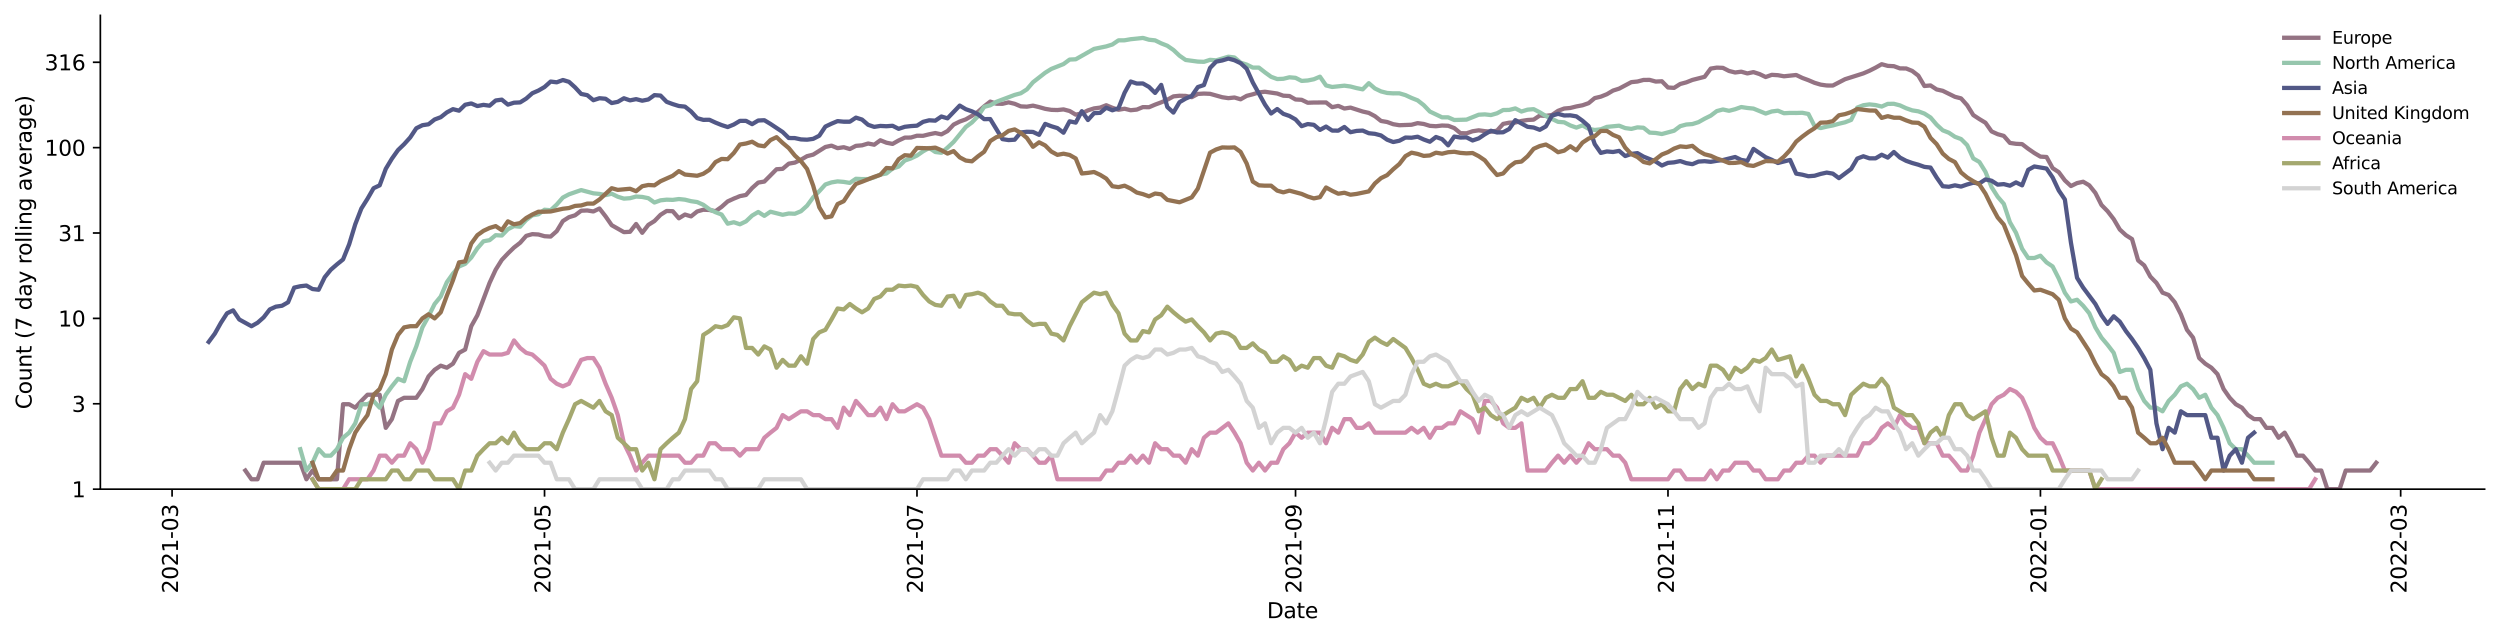 <?xml version="1.0" encoding="utf-8" standalone="no"?>
<!DOCTYPE svg PUBLIC "-//W3C//DTD SVG 1.1//EN"
  "http://www.w3.org/Graphics/SVG/1.1/DTD/svg11.dtd">
<svg xmlns:xlink="http://www.w3.org/1999/xlink" width="1170.166pt" height="298.621pt" viewBox="0 0 1170.166 298.621" xmlns="http://www.w3.org/2000/svg" version="1.1">
 <defs>
  <style type="text/css">*{stroke-linejoin: round; stroke-linecap: butt}</style>
 </defs>
 <g id="figure_1">
  <g id="patch_1">
   <path d="M 0 298.621 
L 1170.166 298.621 
L 1170.166 0 
L 0 0 
z
" style="fill: #ffffff"/>
  </g>
  <g id="axes_1">
   <g id="patch_2">
    <path d="M 46.966 228.96 
L 1162.966 228.96 
L 1162.966 7.2 
L 46.966 7.2 
z
" style="fill: #ffffff"/>
   </g>
   <g id="matplotlib.axis_1">
    <g id="xtick_1">
     <g id="line2d_1">
      <defs>
       <path id="mfd4d64afad" d="M 0 0 
L 0 3.5 
" style="stroke: #000000; stroke-width: 0.8"/>
      </defs>
      <g>
       <use xlink:href="#mfd4d64afad" x="80.546" y="228.96" style="stroke: #000000; stroke-width: 0.8"/>
      </g>
     </g>
     <g id="text_1">
      <!-- 2021-03 -->
      <g transform="translate(83.305 277.743)rotate(-90)scale(0.1 -0.1)">
       <defs>
        <path id="DejaVuSans-32" d="M 1228 531 
L 3431 531 
L 3431 0 
L 469 0 
L 469 531 
Q 828 903 1448 1529 
Q 2069 2156 2228 2338 
Q 2531 2678 2651 2914 
Q 2772 3150 2772 3378 
Q 2772 3750 2511 3984 
Q 2250 4219 1831 4219 
Q 1534 4219 1204 4116 
Q 875 4013 500 3803 
L 500 4441 
Q 881 4594 1212 4672 
Q 1544 4750 1819 4750 
Q 2544 4750 2975 4387 
Q 3406 4025 3406 3419 
Q 3406 3131 3298 2873 
Q 3191 2616 2906 2266 
Q 2828 2175 2409 1742 
Q 1991 1309 1228 531 
z
" transform="scale(0.016)"/>
        <path id="DejaVuSans-30" d="M 2034 4250 
Q 1547 4250 1301 3770 
Q 1056 3291 1056 2328 
Q 1056 1369 1301 889 
Q 1547 409 2034 409 
Q 2525 409 2770 889 
Q 3016 1369 3016 2328 
Q 3016 3291 2770 3770 
Q 2525 4250 2034 4250 
z
M 2034 4750 
Q 2819 4750 3233 4129 
Q 3647 3509 3647 2328 
Q 3647 1150 3233 529 
Q 2819 -91 2034 -91 
Q 1250 -91 836 529 
Q 422 1150 422 2328 
Q 422 3509 836 4129 
Q 1250 4750 2034 4750 
z
" transform="scale(0.016)"/>
        <path id="DejaVuSans-31" d="M 794 531 
L 1825 531 
L 1825 4091 
L 703 3866 
L 703 4441 
L 1819 4666 
L 2450 4666 
L 2450 531 
L 3481 531 
L 3481 0 
L 794 0 
L 794 531 
z
" transform="scale(0.016)"/>
        <path id="DejaVuSans-2d" d="M 313 2009 
L 1997 2009 
L 1997 1497 
L 313 1497 
L 313 2009 
z
" transform="scale(0.016)"/>
        <path id="DejaVuSans-33" d="M 2597 2516 
Q 3050 2419 3304 2112 
Q 3559 1806 3559 1356 
Q 3559 666 3084 287 
Q 2609 -91 1734 -91 
Q 1441 -91 1130 -33 
Q 819 25 488 141 
L 488 750 
Q 750 597 1062 519 
Q 1375 441 1716 441 
Q 2309 441 2620 675 
Q 2931 909 2931 1356 
Q 2931 1769 2642 2001 
Q 2353 2234 1838 2234 
L 1294 2234 
L 1294 2753 
L 1863 2753 
Q 2328 2753 2575 2939 
Q 2822 3125 2822 3475 
Q 2822 3834 2567 4026 
Q 2313 4219 1838 4219 
Q 1578 4219 1281 4162 
Q 984 4106 628 3988 
L 628 4550 
Q 988 4650 1302 4700 
Q 1616 4750 1894 4750 
Q 2613 4750 3031 4423 
Q 3450 4097 3450 3541 
Q 3450 3153 3228 2886 
Q 3006 2619 2597 2516 
z
" transform="scale(0.016)"/>
       </defs>
       <use xlink:href="#DejaVuSans-32"/>
       <use xlink:href="#DejaVuSans-30" x="63.623"/>
       <use xlink:href="#DejaVuSans-32" x="127.246"/>
       <use xlink:href="#DejaVuSans-31" x="190.869"/>
       <use xlink:href="#DejaVuSans-2d" x="254.492"/>
       <use xlink:href="#DejaVuSans-30" x="290.576"/>
       <use xlink:href="#DejaVuSans-33" x="354.199"/>
      </g>
     </g>
    </g>
    <g id="xtick_2">
     <g id="line2d_2">
      <g>
       <use xlink:href="#mfd4d64afad" x="254.876" y="228.96" style="stroke: #000000; stroke-width: 0.8"/>
      </g>
     </g>
     <g id="text_2">
      <!-- 2021-05 -->
      <g transform="translate(257.635 277.743)rotate(-90)scale(0.1 -0.1)">
       <defs>
        <path id="DejaVuSans-35" d="M 691 4666 
L 3169 4666 
L 3169 4134 
L 1269 4134 
L 1269 2991 
Q 1406 3038 1543 3061 
Q 1681 3084 1819 3084 
Q 2600 3084 3056 2656 
Q 3513 2228 3513 1497 
Q 3513 744 3044 326 
Q 2575 -91 1722 -91 
Q 1428 -91 1123 -41 
Q 819 9 494 109 
L 494 744 
Q 775 591 1075 516 
Q 1375 441 1709 441 
Q 2250 441 2565 725 
Q 2881 1009 2881 1497 
Q 2881 1984 2565 2268 
Q 2250 2553 1709 2553 
Q 1456 2553 1204 2497 
Q 953 2441 691 2322 
L 691 4666 
z
" transform="scale(0.016)"/>
       </defs>
       <use xlink:href="#DejaVuSans-32"/>
       <use xlink:href="#DejaVuSans-30" x="63.623"/>
       <use xlink:href="#DejaVuSans-32" x="127.246"/>
       <use xlink:href="#DejaVuSans-31" x="190.869"/>
       <use xlink:href="#DejaVuSans-2d" x="254.492"/>
       <use xlink:href="#DejaVuSans-30" x="290.576"/>
       <use xlink:href="#DejaVuSans-35" x="354.199"/>
      </g>
     </g>
    </g>
    <g id="xtick_3">
     <g id="line2d_3">
      <g>
       <use xlink:href="#mfd4d64afad" x="429.206" y="228.96" style="stroke: #000000; stroke-width: 0.8"/>
      </g>
     </g>
     <g id="text_3">
      <!-- 2021-07 -->
      <g transform="translate(431.966 277.743)rotate(-90)scale(0.1 -0.1)">
       <defs>
        <path id="DejaVuSans-37" d="M 525 4666 
L 3525 4666 
L 3525 4397 
L 1831 0 
L 1172 0 
L 2766 4134 
L 525 4134 
L 525 4666 
z
" transform="scale(0.016)"/>
       </defs>
       <use xlink:href="#DejaVuSans-32"/>
       <use xlink:href="#DejaVuSans-30" x="63.623"/>
       <use xlink:href="#DejaVuSans-32" x="127.246"/>
       <use xlink:href="#DejaVuSans-31" x="190.869"/>
       <use xlink:href="#DejaVuSans-2d" x="254.492"/>
       <use xlink:href="#DejaVuSans-30" x="290.576"/>
       <use xlink:href="#DejaVuSans-37" x="354.199"/>
      </g>
     </g>
    </g>
    <g id="xtick_4">
     <g id="line2d_4">
      <g>
       <use xlink:href="#mfd4d64afad" x="606.395" y="228.96" style="stroke: #000000; stroke-width: 0.8"/>
      </g>
     </g>
     <g id="text_4">
      <!-- 2021-09 -->
      <g transform="translate(609.154 277.743)rotate(-90)scale(0.1 -0.1)">
       <defs>
        <path id="DejaVuSans-39" d="M 703 97 
L 703 672 
Q 941 559 1184 500 
Q 1428 441 1663 441 
Q 2288 441 2617 861 
Q 2947 1281 2994 2138 
Q 2813 1869 2534 1725 
Q 2256 1581 1919 1581 
Q 1219 1581 811 2004 
Q 403 2428 403 3163 
Q 403 3881 828 4315 
Q 1253 4750 1959 4750 
Q 2769 4750 3195 4129 
Q 3622 3509 3622 2328 
Q 3622 1225 3098 567 
Q 2575 -91 1691 -91 
Q 1453 -91 1209 -44 
Q 966 3 703 97 
z
M 1959 2075 
Q 2384 2075 2632 2365 
Q 2881 2656 2881 3163 
Q 2881 3666 2632 3958 
Q 2384 4250 1959 4250 
Q 1534 4250 1286 3958 
Q 1038 3666 1038 3163 
Q 1038 2656 1286 2365 
Q 1534 2075 1959 2075 
z
" transform="scale(0.016)"/>
       </defs>
       <use xlink:href="#DejaVuSans-32"/>
       <use xlink:href="#DejaVuSans-30" x="63.623"/>
       <use xlink:href="#DejaVuSans-32" x="127.246"/>
       <use xlink:href="#DejaVuSans-31" x="190.869"/>
       <use xlink:href="#DejaVuSans-2d" x="254.492"/>
       <use xlink:href="#DejaVuSans-30" x="290.576"/>
       <use xlink:href="#DejaVuSans-39" x="354.199"/>
      </g>
     </g>
    </g>
    <g id="xtick_5">
     <g id="line2d_5">
      <g>
       <use xlink:href="#mfd4d64afad" x="780.725" y="228.96" style="stroke: #000000; stroke-width: 0.8"/>
      </g>
     </g>
     <g id="text_5">
      <!-- 2021-11 -->
      <g transform="translate(783.484 277.743)rotate(-90)scale(0.1 -0.1)">
       <use xlink:href="#DejaVuSans-32"/>
       <use xlink:href="#DejaVuSans-30" x="63.623"/>
       <use xlink:href="#DejaVuSans-32" x="127.246"/>
       <use xlink:href="#DejaVuSans-31" x="190.869"/>
       <use xlink:href="#DejaVuSans-2d" x="254.492"/>
       <use xlink:href="#DejaVuSans-31" x="290.576"/>
       <use xlink:href="#DejaVuSans-31" x="354.199"/>
      </g>
     </g>
    </g>
    <g id="xtick_6">
     <g id="line2d_6">
      <g>
       <use xlink:href="#mfd4d64afad" x="955.055" y="228.96" style="stroke: #000000; stroke-width: 0.8"/>
      </g>
     </g>
     <g id="text_6">
      <!-- 2022-01 -->
      <g transform="translate(957.815 277.743)rotate(-90)scale(0.1 -0.1)">
       <use xlink:href="#DejaVuSans-32"/>
       <use xlink:href="#DejaVuSans-30" x="63.623"/>
       <use xlink:href="#DejaVuSans-32" x="127.246"/>
       <use xlink:href="#DejaVuSans-32" x="190.869"/>
       <use xlink:href="#DejaVuSans-2d" x="254.492"/>
       <use xlink:href="#DejaVuSans-30" x="290.576"/>
       <use xlink:href="#DejaVuSans-31" x="354.199"/>
      </g>
     </g>
    </g>
    <g id="xtick_7">
     <g id="line2d_7">
      <g>
       <use xlink:href="#mfd4d64afad" x="1123.67" y="228.96" style="stroke: #000000; stroke-width: 0.8"/>
      </g>
     </g>
     <g id="text_7">
      <!-- 2022-03 -->
      <g transform="translate(1126.429 277.743)rotate(-90)scale(0.1 -0.1)">
       <use xlink:href="#DejaVuSans-32"/>
       <use xlink:href="#DejaVuSans-30" x="63.623"/>
       <use xlink:href="#DejaVuSans-32" x="127.246"/>
       <use xlink:href="#DejaVuSans-32" x="190.869"/>
       <use xlink:href="#DejaVuSans-2d" x="254.492"/>
       <use xlink:href="#DejaVuSans-30" x="290.576"/>
       <use xlink:href="#DejaVuSans-33" x="354.199"/>
      </g>
     </g>
    </g>
    <g id="text_8">
     <!-- Date -->
     <g transform="translate(593.015 289.341)scale(0.1 -0.1)">
      <defs>
       <path id="DejaVuSans-44" d="M 1259 4147 
L 1259 519 
L 2022 519 
Q 2988 519 3436 956 
Q 3884 1394 3884 2338 
Q 3884 3275 3436 3711 
Q 2988 4147 2022 4147 
L 1259 4147 
z
M 628 4666 
L 1925 4666 
Q 3281 4666 3915 4102 
Q 4550 3538 4550 2338 
Q 4550 1131 3912 565 
Q 3275 0 1925 0 
L 628 0 
L 628 4666 
z
" transform="scale(0.016)"/>
       <path id="DejaVuSans-61" d="M 2194 1759 
Q 1497 1759 1228 1600 
Q 959 1441 959 1056 
Q 959 750 1161 570 
Q 1363 391 1709 391 
Q 2188 391 2477 730 
Q 2766 1069 2766 1631 
L 2766 1759 
L 2194 1759 
z
M 3341 1997 
L 3341 0 
L 2766 0 
L 2766 531 
Q 2569 213 2275 61 
Q 1981 -91 1556 -91 
Q 1019 -91 701 211 
Q 384 513 384 1019 
Q 384 1609 779 1909 
Q 1175 2209 1959 2209 
L 2766 2209 
L 2766 2266 
Q 2766 2663 2505 2880 
Q 2244 3097 1772 3097 
Q 1472 3097 1187 3025 
Q 903 2953 641 2809 
L 641 3341 
Q 956 3463 1253 3523 
Q 1550 3584 1831 3584 
Q 2591 3584 2966 3190 
Q 3341 2797 3341 1997 
z
" transform="scale(0.016)"/>
       <path id="DejaVuSans-74" d="M 1172 4494 
L 1172 3500 
L 2356 3500 
L 2356 3053 
L 1172 3053 
L 1172 1153 
Q 1172 725 1289 603 
Q 1406 481 1766 481 
L 2356 481 
L 2356 0 
L 1766 0 
Q 1100 0 847 248 
Q 594 497 594 1153 
L 594 3053 
L 172 3053 
L 172 3500 
L 594 3500 
L 594 4494 
L 1172 4494 
z
" transform="scale(0.016)"/>
       <path id="DejaVuSans-65" d="M 3597 1894 
L 3597 1613 
L 953 1613 
Q 991 1019 1311 708 
Q 1631 397 2203 397 
Q 2534 397 2845 478 
Q 3156 559 3463 722 
L 3463 178 
Q 3153 47 2828 -22 
Q 2503 -91 2169 -91 
Q 1331 -91 842 396 
Q 353 884 353 1716 
Q 353 2575 817 3079 
Q 1281 3584 2069 3584 
Q 2775 3584 3186 3129 
Q 3597 2675 3597 1894 
z
M 3022 2063 
Q 3016 2534 2758 2815 
Q 2500 3097 2075 3097 
Q 1594 3097 1305 2825 
Q 1016 2553 972 2059 
L 3022 2063 
z
" transform="scale(0.016)"/>
      </defs>
      <use xlink:href="#DejaVuSans-44"/>
      <use xlink:href="#DejaVuSans-61" x="77.002"/>
      <use xlink:href="#DejaVuSans-74" x="138.281"/>
      <use xlink:href="#DejaVuSans-65" x="177.49"/>
     </g>
    </g>
   </g>
   <g id="matplotlib.axis_2">
    <g id="ytick_1">
     <g id="line2d_8">
      <defs>
       <path id="mec23ee9715" d="M 0 0 
L -3.5 0 
" style="stroke: #000000; stroke-width: 0.8"/>
      </defs>
      <g>
       <use xlink:href="#mec23ee9715" x="46.966" y="228.96" style="stroke: #000000; stroke-width: 0.8"/>
      </g>
     </g>
     <g id="text_9">
      <!-- 1 -->
      <g transform="translate(33.603 232.759)scale(0.1 -0.1)">
       <use xlink:href="#DejaVuSans-31"/>
      </g>
     </g>
    </g>
    <g id="ytick_2">
     <g id="line2d_9">
      <g>
       <use xlink:href="#mec23ee9715" x="46.966" y="188.995" style="stroke: #000000; stroke-width: 0.8"/>
      </g>
     </g>
     <g id="text_10">
      <!-- 3 -->
      <g transform="translate(33.603 192.794)scale(0.1 -0.1)">
       <use xlink:href="#DejaVuSans-33"/>
      </g>
     </g>
    </g>
    <g id="ytick_3">
     <g id="line2d_10">
      <g>
       <use xlink:href="#mec23ee9715" x="46.966" y="149.03" style="stroke: #000000; stroke-width: 0.8"/>
      </g>
     </g>
     <g id="text_11">
      <!-- 10 -->
      <g transform="translate(27.241 152.83)scale(0.1 -0.1)">
       <use xlink:href="#DejaVuSans-31"/>
       <use xlink:href="#DejaVuSans-30" x="63.623"/>
      </g>
     </g>
    </g>
    <g id="ytick_4">
     <g id="line2d_11">
      <g>
       <use xlink:href="#mec23ee9715" x="46.966" y="109.066" style="stroke: #000000; stroke-width: 0.8"/>
      </g>
     </g>
     <g id="text_12">
      <!-- 31 -->
      <g transform="translate(27.241 112.865)scale(0.1 -0.1)">
       <use xlink:href="#DejaVuSans-33"/>
       <use xlink:href="#DejaVuSans-31" x="63.623"/>
      </g>
     </g>
    </g>
    <g id="ytick_5">
     <g id="line2d_12">
      <g>
       <use xlink:href="#mec23ee9715" x="46.966" y="69.101" style="stroke: #000000; stroke-width: 0.8"/>
      </g>
     </g>
     <g id="text_13">
      <!-- 100 -->
      <g transform="translate(20.878 72.9)scale(0.1 -0.1)">
       <use xlink:href="#DejaVuSans-31"/>
       <use xlink:href="#DejaVuSans-30" x="63.623"/>
       <use xlink:href="#DejaVuSans-30" x="127.246"/>
      </g>
     </g>
    </g>
    <g id="ytick_6">
     <g id="line2d_13">
      <g>
       <use xlink:href="#mec23ee9715" x="46.966" y="29.136" style="stroke: #000000; stroke-width: 0.8"/>
      </g>
     </g>
     <g id="text_14">
      <!-- 316 -->
      <g transform="translate(20.878 32.935)scale(0.1 -0.1)">
       <defs>
        <path id="DejaVuSans-36" d="M 2113 2584 
Q 1688 2584 1439 2293 
Q 1191 2003 1191 1497 
Q 1191 994 1439 701 
Q 1688 409 2113 409 
Q 2538 409 2786 701 
Q 3034 994 3034 1497 
Q 3034 2003 2786 2293 
Q 2538 2584 2113 2584 
z
M 3366 4563 
L 3366 3988 
Q 3128 4100 2886 4159 
Q 2644 4219 2406 4219 
Q 1781 4219 1451 3797 
Q 1122 3375 1075 2522 
Q 1259 2794 1537 2939 
Q 1816 3084 2150 3084 
Q 2853 3084 3261 2657 
Q 3669 2231 3669 1497 
Q 3669 778 3244 343 
Q 2819 -91 2113 -91 
Q 1303 -91 875 529 
Q 447 1150 447 2328 
Q 447 3434 972 4092 
Q 1497 4750 2381 4750 
Q 2619 4750 2861 4703 
Q 3103 4656 3366 4563 
z
" transform="scale(0.016)"/>
       </defs>
       <use xlink:href="#DejaVuSans-33"/>
       <use xlink:href="#DejaVuSans-31" x="63.623"/>
       <use xlink:href="#DejaVuSans-36" x="127.246"/>
      </g>
     </g>
    </g>
    <g id="text_15">
     <!-- Count (7 day rolling average) -->
     <g transform="translate(14.798 191.548)rotate(-90)scale(0.1 -0.1)">
      <defs>
       <path id="DejaVuSans-43" d="M 4122 4306 
L 4122 3641 
Q 3803 3938 3442 4084 
Q 3081 4231 2675 4231 
Q 1875 4231 1450 3742 
Q 1025 3253 1025 2328 
Q 1025 1406 1450 917 
Q 1875 428 2675 428 
Q 3081 428 3442 575 
Q 3803 722 4122 1019 
L 4122 359 
Q 3791 134 3420 21 
Q 3050 -91 2638 -91 
Q 1578 -91 968 557 
Q 359 1206 359 2328 
Q 359 3453 968 4101 
Q 1578 4750 2638 4750 
Q 3056 4750 3426 4639 
Q 3797 4528 4122 4306 
z
" transform="scale(0.016)"/>
       <path id="DejaVuSans-6f" d="M 1959 3097 
Q 1497 3097 1228 2736 
Q 959 2375 959 1747 
Q 959 1119 1226 758 
Q 1494 397 1959 397 
Q 2419 397 2687 759 
Q 2956 1122 2956 1747 
Q 2956 2369 2687 2733 
Q 2419 3097 1959 3097 
z
M 1959 3584 
Q 2709 3584 3137 3096 
Q 3566 2609 3566 1747 
Q 3566 888 3137 398 
Q 2709 -91 1959 -91 
Q 1206 -91 779 398 
Q 353 888 353 1747 
Q 353 2609 779 3096 
Q 1206 3584 1959 3584 
z
" transform="scale(0.016)"/>
       <path id="DejaVuSans-75" d="M 544 1381 
L 544 3500 
L 1119 3500 
L 1119 1403 
Q 1119 906 1312 657 
Q 1506 409 1894 409 
Q 2359 409 2629 706 
Q 2900 1003 2900 1516 
L 2900 3500 
L 3475 3500 
L 3475 0 
L 2900 0 
L 2900 538 
Q 2691 219 2414 64 
Q 2138 -91 1772 -91 
Q 1169 -91 856 284 
Q 544 659 544 1381 
z
M 1991 3584 
L 1991 3584 
z
" transform="scale(0.016)"/>
       <path id="DejaVuSans-6e" d="M 3513 2113 
L 3513 0 
L 2938 0 
L 2938 2094 
Q 2938 2591 2744 2837 
Q 2550 3084 2163 3084 
Q 1697 3084 1428 2787 
Q 1159 2491 1159 1978 
L 1159 0 
L 581 0 
L 581 3500 
L 1159 3500 
L 1159 2956 
Q 1366 3272 1645 3428 
Q 1925 3584 2291 3584 
Q 2894 3584 3203 3211 
Q 3513 2838 3513 2113 
z
" transform="scale(0.016)"/>
       <path id="DejaVuSans-20" transform="scale(0.016)"/>
       <path id="DejaVuSans-28" d="M 1984 4856 
Q 1566 4138 1362 3434 
Q 1159 2731 1159 2009 
Q 1159 1288 1364 580 
Q 1569 -128 1984 -844 
L 1484 -844 
Q 1016 -109 783 600 
Q 550 1309 550 2009 
Q 550 2706 781 3412 
Q 1013 4119 1484 4856 
L 1984 4856 
z
" transform="scale(0.016)"/>
       <path id="DejaVuSans-64" d="M 2906 2969 
L 2906 4863 
L 3481 4863 
L 3481 0 
L 2906 0 
L 2906 525 
Q 2725 213 2448 61 
Q 2172 -91 1784 -91 
Q 1150 -91 751 415 
Q 353 922 353 1747 
Q 353 2572 751 3078 
Q 1150 3584 1784 3584 
Q 2172 3584 2448 3432 
Q 2725 3281 2906 2969 
z
M 947 1747 
Q 947 1113 1208 752 
Q 1469 391 1925 391 
Q 2381 391 2643 752 
Q 2906 1113 2906 1747 
Q 2906 2381 2643 2742 
Q 2381 3103 1925 3103 
Q 1469 3103 1208 2742 
Q 947 2381 947 1747 
z
" transform="scale(0.016)"/>
       <path id="DejaVuSans-79" d="M 2059 -325 
Q 1816 -950 1584 -1140 
Q 1353 -1331 966 -1331 
L 506 -1331 
L 506 -850 
L 844 -850 
Q 1081 -850 1212 -737 
Q 1344 -625 1503 -206 
L 1606 56 
L 191 3500 
L 800 3500 
L 1894 763 
L 2988 3500 
L 3597 3500 
L 2059 -325 
z
" transform="scale(0.016)"/>
       <path id="DejaVuSans-72" d="M 2631 2963 
Q 2534 3019 2420 3045 
Q 2306 3072 2169 3072 
Q 1681 3072 1420 2755 
Q 1159 2438 1159 1844 
L 1159 0 
L 581 0 
L 581 3500 
L 1159 3500 
L 1159 2956 
Q 1341 3275 1631 3429 
Q 1922 3584 2338 3584 
Q 2397 3584 2469 3576 
Q 2541 3569 2628 3553 
L 2631 2963 
z
" transform="scale(0.016)"/>
       <path id="DejaVuSans-6c" d="M 603 4863 
L 1178 4863 
L 1178 0 
L 603 0 
L 603 4863 
z
" transform="scale(0.016)"/>
       <path id="DejaVuSans-69" d="M 603 3500 
L 1178 3500 
L 1178 0 
L 603 0 
L 603 3500 
z
M 603 4863 
L 1178 4863 
L 1178 4134 
L 603 4134 
L 603 4863 
z
" transform="scale(0.016)"/>
       <path id="DejaVuSans-67" d="M 2906 1791 
Q 2906 2416 2648 2759 
Q 2391 3103 1925 3103 
Q 1463 3103 1205 2759 
Q 947 2416 947 1791 
Q 947 1169 1205 825 
Q 1463 481 1925 481 
Q 2391 481 2648 825 
Q 2906 1169 2906 1791 
z
M 3481 434 
Q 3481 -459 3084 -895 
Q 2688 -1331 1869 -1331 
Q 1566 -1331 1297 -1286 
Q 1028 -1241 775 -1147 
L 775 -588 
Q 1028 -725 1275 -790 
Q 1522 -856 1778 -856 
Q 2344 -856 2625 -561 
Q 2906 -266 2906 331 
L 2906 616 
Q 2728 306 2450 153 
Q 2172 0 1784 0 
Q 1141 0 747 490 
Q 353 981 353 1791 
Q 353 2603 747 3093 
Q 1141 3584 1784 3584 
Q 2172 3584 2450 3431 
Q 2728 3278 2906 2969 
L 2906 3500 
L 3481 3500 
L 3481 434 
z
" transform="scale(0.016)"/>
       <path id="DejaVuSans-76" d="M 191 3500 
L 800 3500 
L 1894 563 
L 2988 3500 
L 3597 3500 
L 2284 0 
L 1503 0 
L 191 3500 
z
" transform="scale(0.016)"/>
       <path id="DejaVuSans-29" d="M 513 4856 
L 1013 4856 
Q 1481 4119 1714 3412 
Q 1947 2706 1947 2009 
Q 1947 1309 1714 600 
Q 1481 -109 1013 -844 
L 513 -844 
Q 928 -128 1133 580 
Q 1338 1288 1338 2009 
Q 1338 2731 1133 3434 
Q 928 4138 513 4856 
z
" transform="scale(0.016)"/>
      </defs>
      <use xlink:href="#DejaVuSans-43"/>
      <use xlink:href="#DejaVuSans-6f" x="69.824"/>
      <use xlink:href="#DejaVuSans-75" x="131.006"/>
      <use xlink:href="#DejaVuSans-6e" x="194.385"/>
      <use xlink:href="#DejaVuSans-74" x="257.764"/>
      <use xlink:href="#DejaVuSans-20" x="296.973"/>
      <use xlink:href="#DejaVuSans-28" x="328.76"/>
      <use xlink:href="#DejaVuSans-37" x="367.773"/>
      <use xlink:href="#DejaVuSans-20" x="431.396"/>
      <use xlink:href="#DejaVuSans-64" x="463.184"/>
      <use xlink:href="#DejaVuSans-61" x="526.66"/>
      <use xlink:href="#DejaVuSans-79" x="587.939"/>
      <use xlink:href="#DejaVuSans-20" x="647.119"/>
      <use xlink:href="#DejaVuSans-72" x="678.906"/>
      <use xlink:href="#DejaVuSans-6f" x="717.77"/>
      <use xlink:href="#DejaVuSans-6c" x="778.951"/>
      <use xlink:href="#DejaVuSans-6c" x="806.734"/>
      <use xlink:href="#DejaVuSans-69" x="834.518"/>
      <use xlink:href="#DejaVuSans-6e" x="862.301"/>
      <use xlink:href="#DejaVuSans-67" x="925.68"/>
      <use xlink:href="#DejaVuSans-20" x="989.156"/>
      <use xlink:href="#DejaVuSans-61" x="1020.943"/>
      <use xlink:href="#DejaVuSans-76" x="1082.223"/>
      <use xlink:href="#DejaVuSans-65" x="1141.402"/>
      <use xlink:href="#DejaVuSans-72" x="1202.926"/>
      <use xlink:href="#DejaVuSans-61" x="1244.039"/>
      <use xlink:href="#DejaVuSans-67" x="1305.318"/>
      <use xlink:href="#DejaVuSans-65" x="1368.795"/>
      <use xlink:href="#DejaVuSans-29" x="1430.318"/>
     </g>
    </g>
   </g>
   <g id="line2d_14">
    <path d="M 114.84 220.236 
L 117.698 224.325 
L 120.556 224.325 
L 123.414 216.579 
L 140.561 216.579 
L 143.419 224.325 
L 146.277 220.236 
L 149.135 224.325 
L 157.708 224.325 
L 160.566 189.209 
L 163.424 189.209 
L 166.282 190.824 
L 169.14 187.666 
L 171.998 184.772 
L 177.713 184.772 
L 180.571 200.263 
L 183.429 196.175 
L 186.287 187.666 
L 189.145 186.189 
L 194.861 186.189 
L 197.719 182.1 
L 200.576 176.202 
L 203.434 173.092 
L 206.292 171.163 
L 209.15 172.114 
L 212.008 170.237 
L 214.866 165.148 
L 217.724 163.605 
L 220.582 152.688 
L 223.439 147.574 
L 229.155 132.407 
L 232.013 126.232 
L 234.871 121.661 
L 237.729 118.64 
L 240.587 115.862 
L 243.444 113.645 
L 246.302 110.402 
L 249.16 109.596 
L 252.018 109.756 
L 254.876 110.565 
L 257.734 110.729 
L 260.592 108.192 
L 263.45 103.48 
L 266.307 101.66 
L 269.165 100.784 
L 272.023 98.629 
L 274.881 98.513 
L 277.739 98.979 
L 280.597 97.599 
L 283.455 101.282 
L 286.313 105.402 
L 292.028 108.654 
L 294.886 108.499 
L 297.744 104.842 
L 300.602 108.965 
L 303.46 105.261 
L 306.318 103.48 
L 309.176 100.538 
L 312.033 98.745 
L 314.891 98.862 
L 317.749 102.17 
L 320.607 100.415 
L 323.465 101.282 
L 326.323 98.979 
L 329.181 98.168 
L 332.039 98.282 
L 334.896 98.862 
L 337.754 96.819 
L 340.612 94.27 
L 343.47 92.964 
L 346.328 91.8 
L 349.186 91.233 
L 352.044 88.01 
L 354.902 85.456 
L 357.759 84.982 
L 363.475 79.219 
L 366.333 79.021 
L 369.191 76.6 
L 372.049 76.111 
L 374.907 74.742 
L 377.765 73.09 
L 380.622 72.374 
L 386.338 68.804 
L 389.196 68.171 
L 392.054 69.35 
L 394.912 68.903 
L 397.77 69.751 
L 400.628 68.268 
L 403.485 68.026 
L 406.343 67.172 
L 409.201 67.739 
L 412.059 65.657 
L 414.917 66.798 
L 417.775 67.36 
L 420.633 65.747 
L 423.491 64.422 
L 426.348 64.379 
L 429.206 63.524 
L 432.064 63.566 
L 434.922 62.854 
L 437.78 62.279 
L 440.638 62.896 
L 443.496 61.355 
L 446.354 58.318 
L 449.211 56.893 
L 452.069 55.862 
L 454.927 54.209 
L 457.785 52.293 
L 460.643 49.788 
L 463.501 47.559 
L 466.359 48.532 
L 469.217 48.587 
L 472.074 47.907 
L 474.932 48.587 
L 477.79 49.788 
L 480.648 49.931 
L 483.506 49.449 
L 486.364 50.131 
L 489.222 50.945 
L 492.08 51.418 
L 494.937 51.508 
L 497.795 51.21 
L 500.653 51.959 
L 503.511 53.664 
L 506.369 53.066 
L 509.227 51.657 
L 512.085 50.739 
L 514.943 50.362 
L 517.8 49.252 
L 520.658 50.448 
L 523.516 51.388 
L 526.374 50.886 
L 529.232 51.597 
L 532.09 51.299 
L 534.948 50.131 
L 537.806 50.189 
L 540.663 48.973 
L 543.521 47.907 
L 546.379 46.69 
L 549.237 45.114 
L 552.095 44.817 
L 554.953 44.891 
L 557.811 45.489 
L 560.669 43.965 
L 563.526 43.797 
L 566.384 43.917 
L 572.1 45.514 
L 574.958 45.944 
L 577.816 45.64 
L 580.674 46.482 
L 583.532 44.866 
L 586.389 44.134 
L 589.247 43.251 
L 592.105 42.947 
L 597.821 43.773 
L 600.679 44.792 
L 603.537 44.94 
L 606.395 46.56 
L 609.252 46.716 
L 612.11 48.096 
L 614.968 47.988 
L 620.684 47.961 
L 623.542 50.16 
L 626.4 49.562 
L 629.258 50.798 
L 632.115 50.362 
L 637.831 52.201 
L 640.689 52.847 
L 643.547 54.371 
L 646.405 56.615 
L 649.263 57.103 
L 652.121 58.136 
L 654.978 58.61 
L 660.694 58.391 
L 663.552 57.634 
L 666.41 58.028 
L 669.268 58.904 
L 672.126 59.09 
L 674.984 58.757 
L 677.841 58.867 
L 680.699 59.955 
L 683.557 62.32 
L 686.415 62.402 
L 689.273 61.434 
L 692.131 60.999 
L 694.989 61.394 
L 697.847 61.634 
L 700.704 61.157 
L 703.562 57.992 
L 706.42 57.421 
L 709.278 57.35 
L 712.136 56.615 
L 714.994 56.168 
L 717.852 55.998 
L 720.71 54.08 
L 723.567 54.241 
L 726.425 53.824 
L 729.283 51.868 
L 732.141 50.798 
L 734.999 50.535 
L 737.857 49.817 
L 740.715 49.28 
L 743.573 48.286 
L 746.43 45.918 
L 749.288 45.238 
L 752.146 44.086 
L 755.004 42.391 
L 757.862 41.484 
L 763.578 38.443 
L 766.436 38.157 
L 769.293 37.413 
L 772.151 37.393 
L 775.009 38.177 
L 777.867 38.035 
L 780.725 40.951 
L 783.583 41.128 
L 786.441 39.315 
L 789.299 38.546 
L 792.156 37.413 
L 797.872 35.951 
L 800.73 32.107 
L 803.588 31.649 
L 806.446 31.767 
L 809.304 33.218 
L 812.162 33.931 
L 815.019 33.555 
L 817.877 34.366 
L 820.735 33.751 
L 823.593 34.677 
L 826.451 36.047 
L 829.309 35.028 
L 832.167 35.196 
L 835.025 35.704 
L 840.74 35.103 
L 843.598 36.47 
L 846.456 37.532 
L 849.314 38.752 
L 852.172 39.611 
L 855.03 40.016 
L 857.888 40.037 
L 863.603 37.076 
L 872.177 34.348 
L 875.035 33.112 
L 877.893 31.666 
L 880.751 30.051 
L 883.608 30.833 
L 886.466 30.981 
L 889.324 32.022 
L 892.182 32.039 
L 895.04 33.2 
L 897.898 35.402 
L 900.756 40.253 
L 903.614 39.994 
L 906.471 41.866 
L 909.329 42.506 
L 915.045 45.313 
L 917.903 46.046 
L 920.761 49.252 
L 923.619 53.856 
L 926.477 55.727 
L 929.334 57.456 
L 932.192 61.514 
L 935.05 62.813 
L 937.908 63.608 
L 940.766 66.891 
L 943.624 67.313 
L 946.482 67.454 
L 949.34 69.65 
L 952.197 71.62 
L 955.055 73.313 
L 957.913 73.482 
L 960.771 78.693 
L 963.629 80.573 
L 966.487 84.438 
L 969.345 87.082 
L 972.203 85.695 
L 975.06 85.061 
L 977.918 86.75 
L 980.776 90.307 
L 983.634 95.949 
L 986.492 98.862 
L 989.35 102.558 
L 992.208 107.436 
L 995.065 110.077 
L 997.923 111.9 
L 1000.781 121.887 
L 1003.639 124.233 
L 1006.497 129.463 
L 1009.355 132.407 
L 1012.213 136.998 
L 1015.071 138.066 
L 1017.928 141.483 
L 1020.786 147.101 
L 1023.644 154.381 
L 1026.502 158.039 
L 1029.36 167.599 
L 1032.218 170.237 
L 1035.076 172.114 
L 1037.934 175.134 
L 1040.791 182.1 
L 1043.649 186.189 
L 1046.507 189.209 
L 1049.365 190.824 
L 1052.223 194.298 
L 1055.081 196.175 
L 1057.939 196.175 
L 1060.797 200.263 
L 1063.654 200.263 
L 1066.512 204.899 
L 1069.37 202.504 
L 1072.228 207.471 
L 1075.086 213.27 
L 1077.944 213.27 
L 1080.802 216.579 
L 1083.66 220.236 
L 1086.517 220.236 
L 1089.375 228.96 
L 1095.091 228.96 
L 1097.949 220.236 
L 1109.38 220.236 
L 1112.238 216.579 
L 1112.238 216.579 
" clip-path="url(#p37d05404e3)" style="fill: none; stroke: #947383; stroke-width: 2; stroke-linecap: square"/>
   </g>
   <g id="line2d_15">
    <path d="M 140.561 210.25 
L 143.419 220.236 
L 146.277 216.579 
L 149.135 210.25 
L 151.993 213.27 
L 154.85 213.27 
L 157.708 210.25 
L 160.566 204.899 
L 163.424 202.504 
L 166.282 198.159 
L 169.14 189.209 
L 171.998 189.209 
L 174.856 187.666 
L 177.713 190.824 
L 180.571 184.772 
L 183.429 180.838 
L 186.287 177.304 
L 189.145 178.443 
L 192.003 169.335 
L 194.861 162.127 
L 197.719 153.243 
L 200.576 148.052 
L 203.434 142.291 
L 206.292 138.797 
L 209.15 132.101 
L 212.008 128.08 
L 214.866 124.722 
L 217.724 123.512 
L 220.582 120.551 
L 223.439 116.245 
L 226.297 112.937 
L 229.155 112.415 
L 232.013 110.077 
L 234.871 110.239 
L 237.729 107.286 
L 240.587 105.828 
L 243.444 106.115 
L 246.302 102.95 
L 249.16 100.784 
L 252.018 100.293 
L 254.876 98.168 
L 257.734 98.397 
L 260.592 95.734 
L 263.45 92.474 
L 266.307 90.953 
L 272.023 88.963 
L 277.739 90.49 
L 280.597 90.767 
L 283.455 91.327 
L 286.313 90.675 
L 289.17 92.088 
L 292.028 92.964 
L 294.886 92.767 
L 297.744 91.992 
L 300.602 92.184 
L 303.46 92.767 
L 306.318 94.786 
L 309.176 93.762 
L 312.033 93.461 
L 314.891 93.561 
L 317.749 93.162 
L 320.607 93.461 
L 323.465 94.168 
L 326.323 94.579 
L 329.181 95.841 
L 332.039 97.939 
L 334.896 99.333 
L 337.754 100.415 
L 340.612 104.703 
L 343.47 104.019 
L 346.328 104.981 
L 349.186 103.614 
L 352.044 100.908 
L 354.902 99.214 
L 357.759 101.032 
L 360.617 99.096 
L 366.333 100.538 
L 369.191 99.93 
L 372.049 100.051 
L 374.907 98.862 
L 377.765 96.273 
L 380.622 92.377 
L 383.48 89.495 
L 386.338 86.341 
L 389.196 85.376 
L 392.054 84.904 
L 394.912 85.139 
L 397.77 85.615 
L 400.628 83.675 
L 403.485 83.826 
L 406.343 83.826 
L 409.201 83.002 
L 412.059 81.695 
L 414.917 81.2 
L 417.775 78.889 
L 420.633 77.981 
L 423.491 75.153 
L 426.348 74.164 
L 429.206 72.813 
L 432.064 70.829 
L 434.922 69.25 
L 437.78 71.143 
L 440.638 71.513 
L 443.496 69.101 
L 446.354 66.429 
L 452.069 59.426 
L 454.927 57.315 
L 457.785 54.371 
L 460.643 50.016 
L 463.501 49.28 
L 466.359 47.665 
L 474.932 44.425 
L 477.79 43.654 
L 480.648 41.844 
L 483.506 38.505 
L 489.222 34.039 
L 492.08 32.261 
L 497.795 29.987 
L 500.653 27.882 
L 503.511 27.746 
L 512.085 22.89 
L 517.8 21.717 
L 520.658 20.83 
L 523.516 18.885 
L 526.374 18.862 
L 529.232 18.353 
L 534.948 17.76 
L 537.806 18.595 
L 540.663 18.897 
L 543.521 20.291 
L 546.379 21.415 
L 549.237 23.391 
L 552.095 26.07 
L 554.953 28.064 
L 560.669 28.833 
L 563.526 28.942 
L 566.384 28.003 
L 569.242 28.247 
L 574.958 26.547 
L 577.816 26.898 
L 580.674 29.318 
L 583.532 30.229 
L 586.389 31.632 
L 589.247 31.649 
L 592.105 33.895 
L 594.963 35.951 
L 597.821 36.997 
L 600.679 36.879 
L 603.537 36.181 
L 606.395 36.431 
L 609.252 37.874 
L 612.11 37.672 
L 614.968 37.096 
L 617.826 35.894 
L 620.684 39.994 
L 623.542 40.709 
L 629.258 40.102 
L 632.115 40.491 
L 634.973 41.239 
L 637.831 41.821 
L 640.689 38.939 
L 643.547 41.417 
L 646.405 42.784 
L 649.263 43.511 
L 652.121 43.702 
L 654.978 43.678 
L 657.836 44.523 
L 660.694 45.842 
L 663.552 46.977 
L 666.41 49.224 
L 669.268 52.201 
L 674.984 54.927 
L 677.841 54.927 
L 680.699 56.168 
L 686.415 55.998 
L 692.131 53.696 
L 694.989 53.537 
L 697.847 53.856 
L 700.704 53.034 
L 703.562 51.508 
L 706.42 51.448 
L 709.278 50.739 
L 712.136 52.201 
L 714.994 51.329 
L 717.852 51.092 
L 720.71 52.569 
L 723.567 54.306 
L 729.283 57.033 
L 732.141 57.244 
L 734.999 58.72 
L 737.857 59.727 
L 740.715 58.683 
L 743.573 60.3 
L 746.43 60.843 
L 749.288 60.531 
L 752.146 59.388 
L 757.862 58.83 
L 760.72 59.955 
L 763.578 60.338 
L 766.436 59.614 
L 769.293 59.803 
L 772.151 62.076 
L 775.009 62.239 
L 777.867 62.73 
L 783.583 61.196 
L 786.441 59.052 
L 789.299 58.281 
L 792.156 58.064 
L 795.014 57.174 
L 797.872 55.559 
L 800.73 54.144 
L 803.588 51.989 
L 806.446 51.24 
L 809.304 51.868 
L 812.162 51.121 
L 815.019 50.102 
L 817.877 50.535 
L 820.735 50.827 
L 826.451 53.159 
L 829.309 52.171 
L 832.167 51.808 
L 835.025 53.003 
L 837.882 52.847 
L 840.74 52.879 
L 843.598 52.785 
L 846.456 53.348 
L 849.314 58.978 
L 852.172 59.955 
L 855.03 59.276 
L 857.888 58.72 
L 860.745 57.92 
L 863.603 57.244 
L 866.461 56.134 
L 869.319 50.362 
L 872.177 49.252 
L 875.035 48.863 
L 877.893 49.168 
L 880.751 49.874 
L 883.608 48.614 
L 886.466 48.587 
L 889.324 49.336 
L 892.182 50.652 
L 895.04 51.657 
L 897.898 52.11 
L 900.756 53.159 
L 903.614 54.993 
L 906.471 58.354 
L 909.329 60.999 
L 912.187 62.117 
L 915.045 64.034 
L 917.903 65.078 
L 920.761 67.93 
L 923.619 74.164 
L 926.477 75.809 
L 929.334 80.435 
L 932.192 87.585 
L 935.05 92.088 
L 937.908 95.415 
L 940.766 104.019 
L 943.624 108.965 
L 946.482 116.439 
L 949.34 120.77 
L 952.197 120.77 
L 955.055 119.689 
L 957.913 122.806 
L 960.771 124.722 
L 963.629 130.32 
L 966.487 136.998 
L 969.345 141.087 
L 972.203 140.306 
L 975.06 143.117 
L 977.918 146.635 
L 980.776 153.243 
L 983.634 158.039 
L 986.492 161.412 
L 989.35 165.148 
L 992.208 174.098 
L 995.065 173.092 
L 997.923 173.092 
L 1000.781 182.1 
L 1003.639 187.666 
L 1006.497 190.824 
L 1009.355 190.824 
L 1012.213 192.518 
L 1015.071 187.666 
L 1017.928 184.772 
L 1020.786 180.838 
L 1023.644 179.619 
L 1026.502 182.1 
L 1029.36 186.189 
L 1032.218 184.772 
L 1035.076 190.824 
L 1037.934 194.298 
L 1040.791 200.263 
L 1043.649 207.471 
L 1046.507 210.25 
L 1049.365 210.25 
L 1052.223 213.27 
L 1055.081 216.579 
L 1063.654 216.579 
L 1063.654 216.579 
" clip-path="url(#p37d05404e3)" style="fill: none; stroke: #96c6ad; stroke-width: 2; stroke-linecap: square"/>
   </g>
   <g id="line2d_16">
    <path d="M 97.693 160.023 
L 100.551 156.162 
L 103.409 151.073 
L 106.267 146.635 
L 109.124 145.274 
L 111.982 149.53 
L 117.698 152.688 
L 120.556 151.073 
L 123.414 148.538 
L 126.272 144.832 
L 129.13 143.538 
L 131.987 143.117 
L 134.845 141.483 
L 137.703 134.626 
L 140.561 133.978 
L 143.419 133.658 
L 146.277 135.288 
L 149.135 135.623 
L 151.993 129.746 
L 154.85 126.232 
L 157.708 123.751 
L 160.566 121.436 
L 163.424 114.368 
L 166.282 104.981 
L 169.14 97.599 
L 171.998 93.063 
L 174.856 88.095 
L 177.713 86.75 
L 180.571 79.021 
L 183.429 74.279 
L 186.287 70.26 
L 189.145 67.502 
L 192.003 64.335 
L 194.861 60.031 
L 197.719 58.61 
L 200.576 58.173 
L 203.434 55.93 
L 206.292 54.861 
L 209.15 52.6 
L 212.008 51.092 
L 214.866 51.808 
L 217.724 49.029 
L 220.582 48.422 
L 223.439 49.646 
L 226.297 49.085 
L 229.155 49.477 
L 232.013 47.029 
L 234.871 46.638 
L 237.729 48.973 
L 240.587 48.069 
L 243.444 47.934 
L 246.302 46.148 
L 249.16 43.63 
L 252.018 42.391 
L 254.876 40.731 
L 257.734 38.177 
L 260.592 38.525 
L 263.45 37.453 
L 266.307 38.3 
L 269.165 40.885 
L 272.023 43.965 
L 274.881 44.547 
L 277.739 46.898 
L 280.597 45.969 
L 283.455 46.225 
L 286.313 48.232 
L 289.17 47.665 
L 292.028 45.995 
L 294.886 46.977 
L 297.744 46.405 
L 300.602 47.135 
L 303.46 46.56 
L 306.318 44.523 
L 309.176 44.743 
L 312.033 47.665 
L 314.891 48.724 
L 317.749 49.618 
L 320.607 49.902 
L 323.465 52.171 
L 326.323 55.291 
L 329.181 56.1 
L 332.039 56.066 
L 334.896 57.385 
L 337.754 58.537 
L 340.612 59.463 
L 343.47 58.281 
L 346.328 56.581 
L 349.186 56.581 
L 352.044 58.1 
L 354.902 56.408 
L 357.759 56.271 
L 360.617 57.992 
L 366.333 61.794 
L 369.191 64.596 
L 372.049 64.639 
L 374.907 65.255 
L 377.765 65.389 
L 380.622 64.99 
L 383.48 63.524 
L 386.338 59.239 
L 389.196 57.884 
L 392.054 56.685 
L 394.912 56.963 
L 397.77 56.963 
L 400.628 55.059 
L 403.485 55.964 
L 406.343 58.427 
L 409.201 59.388 
L 412.059 58.941 
L 414.917 59.09 
L 417.775 58.867 
L 420.633 60.3 
L 423.491 59.351 
L 426.348 59.015 
L 429.206 58.83 
L 432.064 57.033 
L 434.922 56.305 
L 437.78 56.477 
L 440.638 54.533 
L 443.496 55.391 
L 449.211 49.421 
L 452.069 51.121 
L 454.927 52.11 
L 457.785 53.506 
L 460.643 55.761 
L 463.501 55.727 
L 469.217 65.122 
L 472.074 65.567 
L 474.932 65.389 
L 477.79 61.995 
L 480.648 61.674 
L 483.506 61.754 
L 486.364 63.104 
L 489.222 57.992 
L 492.08 59.09 
L 494.937 59.955 
L 497.795 62.117 
L 500.653 56.789 
L 503.511 57.385 
L 506.369 52.049 
L 509.227 56.168 
L 512.085 52.972 
L 514.943 52.816 
L 517.8 50.419 
L 520.658 51.627 
L 523.516 50.681 
L 526.374 43.44 
L 529.232 38.157 
L 532.09 39.105 
L 534.948 39.064 
L 537.806 40.687 
L 540.663 43.488 
L 543.521 39.738 
L 546.379 50.074 
L 549.237 52.693 
L 552.095 47.826 
L 554.953 46.148 
L 557.811 44.916 
L 560.669 40.753 
L 563.526 39.802 
L 566.384 31.801 
L 569.242 28.848 
L 572.1 28.293 
L 574.958 27.416 
L 577.816 28.201 
L 580.674 29.571 
L 583.532 32.193 
L 586.389 38.607 
L 592.105 48.973 
L 594.963 53.128 
L 597.821 51.033 
L 600.679 53.285 
L 603.537 54.274 
L 606.395 55.896 
L 609.252 59.052 
L 612.11 58.064 
L 614.968 58.427 
L 617.826 60.804 
L 620.684 59.239 
L 623.542 61.117 
L 626.4 61.157 
L 629.258 59.426 
L 632.115 61.874 
L 634.973 61.275 
L 637.831 61.117 
L 640.689 62.361 
L 643.547 62.648 
L 646.405 63.397 
L 649.263 65.389 
L 652.121 66.475 
L 654.978 65.882 
L 657.836 64.379 
L 660.694 64.465 
L 663.552 63.991 
L 666.41 65.3 
L 669.268 66.337 
L 672.126 64.12 
L 674.984 65.122 
L 677.841 68.026 
L 680.699 63.906 
L 683.557 64.379 
L 686.415 64.292 
L 689.273 65.747 
L 692.131 64.77 
L 694.989 62.854 
L 697.847 61.196 
L 700.704 61.995 
L 703.562 61.915 
L 706.42 60.377 
L 709.278 56.237 
L 714.994 59.351 
L 717.852 59.689 
L 720.71 60.765 
L 723.567 59.164 
L 726.425 54.112 
L 729.283 53.285 
L 732.141 54.048 
L 734.999 53.984 
L 737.857 54.468 
L 740.715 56.512 
L 743.573 59.015 
L 746.43 67.454 
L 749.288 71.567 
L 752.146 70.881 
L 755.004 71.143 
L 757.862 70.621 
L 760.72 73.035 
L 763.578 72.049 
L 766.436 71.673 
L 769.293 73.313 
L 775.009 75.629 
L 777.867 77.472 
L 780.725 76.232 
L 783.583 75.99 
L 786.441 75.39 
L 789.299 76.354 
L 792.156 76.847 
L 795.014 75.629 
L 797.872 75.449 
L 800.73 75.748 
L 803.588 75.271 
L 806.446 74.918 
L 812.162 73.482 
L 815.019 74.859 
L 817.877 75.331 
L 820.735 69.701 
L 826.451 73.595 
L 829.309 74.801 
L 832.167 76.293 
L 837.882 74.859 
L 840.74 81.27 
L 843.598 81.766 
L 846.456 82.488 
L 849.314 82.27 
L 852.172 81.411 
L 855.03 80.781 
L 857.888 81.27 
L 860.745 83.375 
L 866.461 79.087 
L 869.319 74.221 
L 872.177 73.146 
L 875.035 74.106 
L 877.893 74.106 
L 880.751 72.429 
L 883.608 73.764 
L 886.466 71.143 
L 889.324 73.764 
L 892.182 75.271 
L 895.04 76.293 
L 897.898 77.095 
L 900.756 78.109 
L 903.614 78.432 
L 906.471 83.077 
L 909.329 87.165 
L 912.187 87.416 
L 915.045 86.75 
L 917.903 87.332 
L 920.761 86.341 
L 923.619 85.535 
L 926.477 85.855 
L 929.334 83.978 
L 932.192 84.593 
L 935.05 86.422 
L 937.908 86.178 
L 940.766 86.916 
L 943.624 85.376 
L 946.482 86.75 
L 949.34 79.486 
L 952.197 77.917 
L 957.913 78.889 
L 960.771 83.077 
L 963.629 89.139 
L 966.487 93.361 
L 969.345 113.645 
L 972.203 130.032 
L 975.06 134.626 
L 980.776 142.291 
L 983.634 147.574 
L 986.492 151.603 
L 989.35 148.052 
L 992.208 150.551 
L 995.065 154.965 
L 997.923 158.688 
L 1000.781 162.858 
L 1003.639 167.599 
L 1006.497 173.092 
L 1009.355 198.159 
L 1012.213 210.25 
L 1015.071 200.263 
L 1017.928 202.504 
L 1020.786 192.518 
L 1023.644 194.298 
L 1032.218 194.298 
L 1035.076 204.899 
L 1037.934 204.899 
L 1040.791 220.236 
L 1043.649 213.27 
L 1046.507 210.25 
L 1049.365 216.579 
L 1052.223 204.899 
L 1055.081 202.504 
L 1055.081 202.504 
" clip-path="url(#p37d05404e3)" style="fill: none; stroke: #525886; stroke-width: 2; stroke-linecap: square"/>
   </g>
   <g id="line2d_17">
    <path d="M 146.277 216.579 
L 149.135 224.325 
L 154.85 224.325 
L 157.708 220.236 
L 160.566 220.236 
L 163.424 210.25 
L 166.282 202.504 
L 169.14 198.159 
L 171.998 194.298 
L 174.856 184.772 
L 177.713 182.1 
L 180.571 175.134 
L 183.429 163.605 
L 186.287 156.776 
L 189.145 153.243 
L 192.003 152.688 
L 194.861 152.688 
L 197.719 149.03 
L 200.576 147.101 
L 203.434 149.03 
L 206.292 146.176 
L 209.15 138.43 
L 212.008 131.199 
L 214.866 122.806 
L 217.724 122.344 
L 220.582 114.005 
L 223.439 110.077 
L 226.297 108.039 
L 229.155 106.696 
L 232.013 105.828 
L 234.871 107.736 
L 237.729 103.614 
L 240.587 104.981 
L 243.444 104.428 
L 246.302 102.042 
L 249.16 100.415 
L 252.018 99.096 
L 254.876 99.096 
L 257.734 98.979 
L 263.45 97.712 
L 266.307 97.375 
L 269.165 96.381 
L 272.023 96.164 
L 274.881 95.31 
L 277.739 95.31 
L 280.597 93.361 
L 286.313 88.095 
L 289.17 88.876 
L 294.886 88.353 
L 297.744 89.495 
L 300.602 87.165 
L 303.46 86.586 
L 306.318 86.75 
L 309.176 84.826 
L 314.891 82.27 
L 317.749 80.093 
L 320.607 81.695 
L 326.323 82.27 
L 329.181 81.341 
L 332.039 79.486 
L 334.896 75.869 
L 337.754 74.394 
L 340.612 74.51 
L 343.47 71.62 
L 346.328 67.644 
L 349.186 67.172 
L 352.044 66.337 
L 354.902 68.026 
L 357.759 68.462 
L 360.617 65.567 
L 363.475 64.206 
L 366.333 66.891 
L 369.191 69.3 
L 372.049 72.813 
L 374.907 75.449 
L 377.765 79.087 
L 380.622 86.916 
L 383.48 97.04 
L 386.338 101.787 
L 389.196 101.282 
L 392.054 95.521 
L 394.912 94.168 
L 397.77 89.853 
L 400.628 86.097 
L 403.485 85.061 
L 409.201 82.781 
L 412.059 81.838 
L 414.917 78.627 
L 417.775 78.824 
L 420.633 74.51 
L 423.491 72.648 
L 426.348 72.868 
L 429.206 69.25 
L 434.922 69.399 
L 437.78 69.101 
L 440.638 70.312 
L 443.496 71.887 
L 446.354 70.725 
L 449.211 73.651 
L 452.069 75.153 
L 454.927 75.509 
L 457.785 73.146 
L 460.643 71.038 
L 463.501 66.018 
L 466.359 64.206 
L 469.217 63.355 
L 472.074 61.275 
L 474.932 60.57 
L 477.79 62.198 
L 480.648 64.552 
L 483.506 68.706 
L 486.364 66.613 
L 489.222 68.075 
L 492.08 70.933 
L 494.937 72.484 
L 497.795 71.941 
L 500.653 72.538 
L 503.511 74.164 
L 506.369 81.2 
L 509.227 80.92 
L 512.085 80.504 
L 514.943 81.838 
L 517.8 83.6 
L 520.658 87.165 
L 523.516 87.585 
L 526.374 86.916 
L 529.232 88.267 
L 532.09 90.125 
L 534.948 90.86 
L 537.806 91.896 
L 540.663 90.582 
L 543.521 90.953 
L 546.379 93.561 
L 552.095 94.682 
L 557.811 92.377 
L 560.669 88.267 
L 566.384 71.46 
L 569.242 69.954 
L 572.1 69.002 
L 574.958 69.101 
L 577.816 69.002 
L 580.674 71.091 
L 583.532 76.538 
L 586.389 84.982 
L 589.247 86.75 
L 592.105 86.916 
L 594.963 86.916 
L 597.821 89.228 
L 600.679 90.034 
L 603.537 89.228 
L 609.252 90.767 
L 612.11 91.992 
L 614.968 92.866 
L 617.826 92.281 
L 620.684 87.754 
L 623.542 89.317 
L 626.4 90.675 
L 629.258 90.216 
L 632.115 91.139 
L 634.973 90.767 
L 640.689 89.584 
L 643.547 85.855 
L 646.405 83.375 
L 649.263 81.981 
L 652.121 79.219 
L 654.978 76.785 
L 657.836 73.09 
L 660.694 71.46 
L 663.552 72.049 
L 666.41 72.979 
L 669.268 72.758 
L 672.126 71.46 
L 674.984 71.941 
L 677.841 71.249 
L 680.699 71.038 
L 683.557 71.567 
L 686.415 71.78 
L 689.273 71.62 
L 692.131 73.09 
L 694.989 75.035 
L 697.847 78.627 
L 700.704 81.91 
L 703.562 81.2 
L 706.42 78.045 
L 709.278 75.99 
L 712.136 75.629 
L 714.994 73.146 
L 717.852 69.65 
L 720.71 68.365 
L 723.567 67.644 
L 726.425 69.25 
L 729.283 71.249 
L 732.141 70.518 
L 734.999 68.462 
L 737.857 70.363 
L 740.715 66.752 
L 743.573 64.858 
L 746.43 63.778 
L 749.288 61.275 
L 752.146 61.275 
L 755.004 63.146 
L 757.862 64.292 
L 760.72 69.101 
L 763.578 72.157 
L 766.436 73.482 
L 769.293 75.809 
L 772.151 76.477 
L 775.009 74.51 
L 777.867 72.32 
L 780.725 71.196 
L 783.583 69.55 
L 786.441 68.511 
L 789.299 68.804 
L 792.156 68.268 
L 795.014 70.621 
L 797.872 72.211 
L 800.73 72.924 
L 803.588 74.221 
L 806.446 75.153 
L 809.304 76.293 
L 812.162 76.232 
L 815.019 75.869 
L 817.877 77.283 
L 820.735 77.662 
L 826.451 75.39 
L 829.309 75.449 
L 832.167 75.688 
L 835.025 73.313 
L 837.882 70.26 
L 840.74 66.292 
L 843.598 63.949 
L 846.456 61.834 
L 849.314 60.031 
L 852.172 57.421 
L 855.03 57.315 
L 857.888 56.719 
L 860.745 53.952 
L 863.603 53.411 
L 866.461 52.477 
L 869.319 51.033 
L 875.035 51.717 
L 877.893 51.777 
L 880.751 55.191 
L 883.608 54.371 
L 886.466 55.092 
L 889.324 55.125 
L 892.182 56.34 
L 895.04 57.35 
L 897.898 57.492 
L 900.756 59.313 
L 903.614 64.552 
L 906.471 67.454 
L 909.329 71.887 
L 912.187 74.394 
L 915.045 75.869 
L 917.903 80.711 
L 920.761 83.077 
L 923.619 84.826 
L 926.477 86.341 
L 929.334 90.675 
L 932.192 96.49 
L 935.05 101.787 
L 937.908 105.121 
L 943.624 119.477 
L 946.482 129.182 
L 949.34 132.715 
L 952.197 135.962 
L 955.055 135.623 
L 960.771 137.706 
L 963.629 140.306 
L 966.487 149.03 
L 969.345 153.808 
L 972.203 155.558 
L 977.918 164.368 
L 980.776 170.237 
L 983.634 175.134 
L 986.492 177.304 
L 989.35 180.838 
L 992.208 186.189 
L 995.065 186.189 
L 997.923 190.824 
L 1000.781 202.504 
L 1003.639 204.899 
L 1006.497 207.471 
L 1009.355 207.471 
L 1012.213 204.899 
L 1015.071 210.25 
L 1017.928 216.579 
L 1026.502 216.579 
L 1029.36 220.236 
L 1032.218 224.325 
L 1035.076 220.236 
L 1052.223 220.236 
L 1055.081 224.325 
L 1063.654 224.325 
L 1063.654 224.325 
" clip-path="url(#p37d05404e3)" style="fill: none; stroke: #937252; stroke-width: 2; stroke-linecap: square"/>
   </g>
   <g id="line2d_18">
    <path d="M 146.277 224.325 
L 149.135 228.96 
L 160.566 228.96 
L 163.424 224.325 
L 171.998 224.325 
L 174.856 220.236 
L 177.713 213.27 
L 180.571 213.27 
L 183.429 216.579 
L 186.287 213.27 
L 189.145 213.27 
L 192.003 207.471 
L 194.861 210.25 
L 197.719 216.579 
L 200.576 210.25 
L 203.434 198.159 
L 206.292 198.159 
L 209.15 192.518 
L 212.008 190.824 
L 214.866 184.772 
L 217.724 175.134 
L 220.582 177.304 
L 223.439 169.335 
L 226.297 164.368 
L 229.155 165.946 
L 234.871 165.946 
L 237.729 165.148 
L 240.587 159.349 
L 243.444 162.858 
L 246.302 165.148 
L 249.16 165.946 
L 252.018 168.456 
L 254.876 171.163 
L 257.734 177.304 
L 260.592 179.619 
L 263.45 180.838 
L 266.307 179.619 
L 272.023 168.456 
L 274.881 167.599 
L 277.739 167.599 
L 280.597 172.114 
L 283.455 179.619 
L 286.313 186.189 
L 289.17 194.298 
L 292.028 207.471 
L 294.886 213.27 
L 297.744 220.236 
L 300.602 216.579 
L 303.46 213.27 
L 317.749 213.27 
L 320.607 216.579 
L 323.465 216.579 
L 326.323 213.27 
L 329.181 213.27 
L 332.039 207.471 
L 334.896 207.471 
L 337.754 210.25 
L 343.47 210.25 
L 346.328 213.27 
L 349.186 210.25 
L 354.902 210.25 
L 357.759 204.899 
L 360.617 202.504 
L 363.475 200.263 
L 366.333 194.298 
L 369.191 196.175 
L 374.907 192.518 
L 377.765 192.518 
L 380.622 194.298 
L 383.48 194.298 
L 386.338 196.175 
L 389.196 196.175 
L 392.054 200.263 
L 394.912 190.824 
L 397.77 194.298 
L 400.628 187.666 
L 403.485 190.824 
L 406.343 194.298 
L 409.201 194.298 
L 412.059 190.824 
L 414.917 196.175 
L 417.775 189.209 
L 420.633 192.518 
L 423.491 192.518 
L 429.206 189.209 
L 432.064 190.824 
L 434.922 196.175 
L 440.638 213.27 
L 449.211 213.27 
L 452.069 216.579 
L 454.927 216.579 
L 457.785 213.27 
L 460.643 213.27 
L 463.501 210.25 
L 466.359 210.25 
L 469.217 213.27 
L 472.074 216.579 
L 474.932 207.471 
L 477.79 210.25 
L 480.648 210.25 
L 483.506 213.27 
L 486.364 216.579 
L 489.222 216.579 
L 492.08 213.27 
L 494.937 224.325 
L 514.943 224.325 
L 517.8 220.236 
L 520.658 220.236 
L 523.516 216.579 
L 526.374 216.579 
L 529.232 213.27 
L 532.09 216.579 
L 534.948 213.27 
L 537.806 216.579 
L 540.663 207.471 
L 543.521 210.25 
L 546.379 210.25 
L 549.237 213.27 
L 552.095 213.27 
L 554.953 216.579 
L 557.811 210.25 
L 560.669 213.27 
L 563.526 204.899 
L 566.384 202.504 
L 569.242 202.504 
L 574.958 198.159 
L 577.816 202.504 
L 580.674 207.471 
L 583.532 216.579 
L 586.389 220.236 
L 589.247 216.579 
L 592.105 220.236 
L 594.963 216.579 
L 597.821 216.579 
L 600.679 210.25 
L 603.537 207.471 
L 606.395 202.504 
L 609.252 204.899 
L 612.11 202.504 
L 617.826 202.504 
L 620.684 207.471 
L 623.542 200.263 
L 626.4 202.504 
L 629.258 196.175 
L 632.115 196.175 
L 634.973 200.263 
L 637.831 200.263 
L 640.689 198.159 
L 643.547 202.504 
L 657.836 202.504 
L 660.694 200.263 
L 663.552 202.504 
L 666.41 200.263 
L 669.268 204.899 
L 672.126 200.263 
L 674.984 200.263 
L 677.841 198.159 
L 680.699 198.159 
L 683.557 192.518 
L 689.273 196.175 
L 692.131 202.504 
L 694.989 187.666 
L 697.847 187.666 
L 700.704 190.824 
L 703.562 198.159 
L 706.42 200.263 
L 709.278 200.263 
L 712.136 198.159 
L 714.994 220.236 
L 723.567 220.236 
L 726.425 216.579 
L 729.283 213.27 
L 732.141 216.579 
L 734.999 213.27 
L 737.857 216.579 
L 740.715 213.27 
L 743.573 207.471 
L 746.43 210.25 
L 752.146 210.25 
L 755.004 213.27 
L 757.862 213.27 
L 760.72 216.579 
L 763.578 224.325 
L 780.725 224.325 
L 783.583 220.236 
L 786.441 220.236 
L 789.299 224.325 
L 797.872 224.325 
L 800.73 220.236 
L 803.588 224.325 
L 806.446 220.236 
L 809.304 220.236 
L 812.162 216.579 
L 817.877 216.579 
L 820.735 220.236 
L 823.593 220.236 
L 826.451 224.325 
L 832.167 224.325 
L 835.025 220.236 
L 837.882 220.236 
L 840.74 216.579 
L 843.598 216.579 
L 846.456 213.27 
L 849.314 213.27 
L 852.172 216.579 
L 855.03 213.27 
L 869.319 213.27 
L 872.177 207.471 
L 875.035 207.471 
L 877.893 204.899 
L 880.751 200.263 
L 883.608 198.159 
L 886.466 200.263 
L 889.324 194.298 
L 892.182 198.159 
L 895.04 200.263 
L 897.898 200.263 
L 900.756 207.471 
L 906.471 207.471 
L 909.329 213.27 
L 912.187 213.27 
L 915.045 216.579 
L 917.903 220.236 
L 920.761 220.236 
L 923.619 213.27 
L 926.477 202.504 
L 929.334 196.175 
L 932.192 189.209 
L 935.05 186.189 
L 937.908 184.772 
L 940.766 182.1 
L 943.624 183.41 
L 946.482 186.189 
L 949.34 192.518 
L 952.197 200.263 
L 955.055 204.899 
L 957.913 207.471 
L 960.771 207.471 
L 963.629 213.27 
L 966.487 220.236 
L 977.918 220.236 
L 980.776 228.96 
L 1080.802 228.96 
L 1083.66 224.325 
L 1083.66 224.325 
" clip-path="url(#p37d05404e3)" style="fill: none; stroke: #d18cad; stroke-width: 2; stroke-linecap: square"/>
   </g>
   <g id="line2d_19">
    <path d="M 146.277 224.325 
L 149.135 228.96 
L 166.282 228.96 
L 169.14 224.325 
L 180.571 224.325 
L 183.429 220.236 
L 186.287 220.236 
L 189.145 224.325 
L 192.003 224.325 
L 194.861 220.236 
L 200.576 220.236 
L 203.434 224.325 
L 212.008 224.325 
L 214.866 228.96 
L 217.724 220.236 
L 220.582 220.236 
L 223.439 213.27 
L 226.297 210.25 
L 229.155 207.471 
L 232.013 207.471 
L 234.871 204.899 
L 237.729 207.471 
L 240.587 202.504 
L 243.444 207.471 
L 246.302 210.25 
L 252.018 210.25 
L 254.876 207.471 
L 257.734 207.471 
L 260.592 210.25 
L 263.45 202.504 
L 266.307 196.175 
L 269.165 189.209 
L 272.023 187.666 
L 277.739 190.824 
L 280.597 187.666 
L 283.455 192.518 
L 286.313 194.298 
L 289.17 204.899 
L 292.028 207.471 
L 294.886 210.25 
L 297.744 210.25 
L 300.602 220.236 
L 303.46 216.579 
L 306.318 224.325 
L 309.176 210.25 
L 312.033 207.471 
L 314.891 204.899 
L 317.749 202.504 
L 320.607 196.175 
L 323.465 182.1 
L 326.323 178.443 
L 329.181 156.776 
L 332.039 154.965 
L 334.896 152.688 
L 337.754 153.243 
L 340.612 152.141 
L 343.47 148.538 
L 346.328 149.03 
L 349.186 162.858 
L 352.044 162.858 
L 354.902 165.946 
L 357.759 162.127 
L 360.617 163.605 
L 363.475 172.114 
L 366.333 168.456 
L 369.191 171.163 
L 372.049 171.163 
L 374.907 166.763 
L 377.765 170.237 
L 380.622 158.688 
L 383.48 155.558 
L 386.338 154.381 
L 389.196 149.53 
L 392.054 144.395 
L 394.912 144.832 
L 397.77 142.291 
L 400.628 144.395 
L 403.485 146.176 
L 406.343 144.395 
L 409.201 139.923 
L 412.059 138.797 
L 414.917 135.623 
L 417.775 135.623 
L 420.633 133.658 
L 423.491 133.978 
L 426.348 133.658 
L 429.206 134.3 
L 432.064 138.066 
L 434.922 141.087 
L 437.78 142.701 
L 440.638 143.117 
L 443.496 138.797 
L 446.354 138.43 
L 449.211 143.538 
L 452.069 138.066 
L 454.927 137.706 
L 457.785 136.998 
L 460.643 138.066 
L 463.501 141.087 
L 466.359 143.117 
L 469.217 143.117 
L 472.074 146.635 
L 474.932 147.101 
L 477.79 147.101 
L 480.648 150.037 
L 483.506 152.141 
L 486.364 151.603 
L 489.222 151.603 
L 492.08 156.162 
L 494.937 156.776 
L 497.795 159.349 
L 500.653 152.688 
L 506.369 141.483 
L 509.227 139.168 
L 512.085 136.998 
L 514.943 137.706 
L 517.8 136.998 
L 520.658 142.701 
L 523.516 146.635 
L 526.374 156.162 
L 529.232 159.349 
L 532.09 159.349 
L 534.948 154.965 
L 537.806 155.558 
L 540.663 149.53 
L 543.521 147.574 
L 546.379 143.538 
L 549.237 146.176 
L 552.095 148.538 
L 554.953 150.551 
L 557.811 149.53 
L 560.669 152.688 
L 563.526 155.558 
L 566.384 159.349 
L 569.242 156.162 
L 572.1 155.558 
L 574.958 156.162 
L 577.816 158.039 
L 580.674 162.858 
L 583.532 162.858 
L 586.389 160.71 
L 589.247 163.605 
L 592.105 165.148 
L 594.963 169.335 
L 597.821 169.335 
L 600.679 166.763 
L 603.537 168.456 
L 606.395 173.092 
L 609.252 171.163 
L 612.11 172.114 
L 614.968 167.599 
L 617.826 167.599 
L 620.684 171.163 
L 623.542 172.114 
L 626.4 165.946 
L 629.258 166.763 
L 632.115 168.456 
L 634.973 169.335 
L 637.831 165.946 
L 640.689 160.023 
L 643.547 158.039 
L 646.405 160.023 
L 649.263 161.412 
L 652.121 158.688 
L 657.836 162.858 
L 660.694 167.599 
L 663.552 173.092 
L 666.41 179.619 
L 669.268 180.838 
L 672.126 179.619 
L 674.984 180.838 
L 677.841 180.838 
L 683.557 178.443 
L 686.415 182.1 
L 689.273 184.772 
L 692.131 192.518 
L 694.989 190.824 
L 697.847 194.298 
L 700.704 196.175 
L 706.42 192.518 
L 709.278 190.824 
L 712.136 186.189 
L 714.994 187.666 
L 717.852 186.189 
L 720.71 190.824 
L 723.567 186.189 
L 726.425 184.772 
L 729.283 186.189 
L 732.141 186.189 
L 734.999 182.1 
L 737.857 182.1 
L 740.715 178.443 
L 743.573 186.189 
L 746.43 186.189 
L 749.288 183.41 
L 752.146 184.772 
L 755.004 184.772 
L 760.72 187.666 
L 763.578 184.772 
L 766.436 189.209 
L 769.293 189.209 
L 772.151 186.189 
L 775.009 190.824 
L 777.867 189.209 
L 780.725 192.518 
L 783.583 192.518 
L 786.441 182.1 
L 789.299 178.443 
L 792.156 182.1 
L 795.014 179.619 
L 797.872 180.838 
L 800.73 171.163 
L 803.588 171.163 
L 806.446 173.092 
L 809.304 177.304 
L 812.162 172.114 
L 815.019 174.098 
L 817.877 172.114 
L 820.735 168.456 
L 823.593 169.335 
L 826.451 167.599 
L 829.309 163.605 
L 832.167 168.456 
L 837.882 166.763 
L 840.74 176.202 
L 843.598 171.163 
L 846.456 177.304 
L 849.314 184.772 
L 852.172 187.666 
L 855.03 187.666 
L 857.888 189.209 
L 860.745 189.209 
L 863.603 194.298 
L 866.461 184.772 
L 869.319 182.1 
L 872.177 179.619 
L 875.035 180.838 
L 877.893 180.838 
L 880.751 177.304 
L 883.608 180.838 
L 886.466 190.824 
L 892.182 194.298 
L 895.04 194.298 
L 897.898 198.159 
L 900.756 207.471 
L 903.614 202.504 
L 906.471 200.263 
L 909.329 204.899 
L 912.187 194.298 
L 915.045 189.209 
L 917.903 189.209 
L 920.761 194.298 
L 923.619 196.175 
L 929.334 192.518 
L 932.192 204.899 
L 935.05 213.27 
L 937.908 213.27 
L 940.766 202.504 
L 943.624 204.899 
L 946.482 210.25 
L 949.34 213.27 
L 957.913 213.27 
L 960.771 220.236 
L 977.918 220.236 
L 980.776 228.96 
L 983.634 224.325 
L 983.634 224.325 
" clip-path="url(#p37d05404e3)" style="fill: none; stroke: #a4a86f; stroke-width: 2; stroke-linecap: square"/>
   </g>
   <g id="line2d_20">
    <path d="M 229.155 216.579 
L 232.013 220.236 
L 234.871 216.579 
L 237.729 216.579 
L 240.587 213.27 
L 252.018 213.27 
L 254.876 216.579 
L 257.734 216.579 
L 260.592 224.325 
L 266.307 224.325 
L 269.165 228.96 
L 277.739 228.96 
L 280.597 224.325 
L 297.744 224.325 
L 300.602 228.96 
L 312.033 228.96 
L 314.891 224.325 
L 317.749 224.325 
L 320.607 220.236 
L 332.039 220.236 
L 334.896 224.325 
L 337.754 224.325 
L 340.612 228.96 
L 354.902 228.96 
L 357.759 224.325 
L 374.907 224.325 
L 377.765 228.96 
L 429.206 228.96 
L 432.064 224.325 
L 443.496 224.325 
L 446.354 220.236 
L 449.211 220.236 
L 452.069 224.325 
L 454.927 220.236 
L 460.643 220.236 
L 463.501 216.579 
L 466.359 216.579 
L 469.217 213.27 
L 472.074 210.25 
L 474.932 213.27 
L 477.79 210.25 
L 480.648 210.25 
L 483.506 213.27 
L 486.364 210.25 
L 489.222 210.25 
L 492.08 213.27 
L 494.937 213.27 
L 497.795 207.471 
L 500.653 204.899 
L 503.511 202.504 
L 506.369 207.471 
L 509.227 204.899 
L 512.085 202.504 
L 514.943 194.298 
L 517.8 198.159 
L 520.658 192.518 
L 523.516 182.1 
L 526.374 171.163 
L 529.232 168.456 
L 532.09 166.763 
L 534.948 167.599 
L 537.806 166.763 
L 540.663 163.605 
L 543.521 163.605 
L 546.379 165.946 
L 549.237 165.148 
L 552.095 163.605 
L 554.953 163.605 
L 557.811 162.858 
L 560.669 166.763 
L 563.526 167.599 
L 566.384 169.335 
L 569.242 170.237 
L 572.1 174.098 
L 574.958 173.092 
L 577.816 176.202 
L 580.674 179.619 
L 583.532 187.666 
L 586.389 190.824 
L 589.247 200.263 
L 592.105 198.159 
L 594.963 207.471 
L 597.821 202.504 
L 600.679 200.263 
L 603.537 200.263 
L 606.395 202.504 
L 609.252 200.263 
L 612.11 204.899 
L 614.968 202.504 
L 617.826 207.471 
L 620.684 196.175 
L 623.542 183.41 
L 626.4 179.619 
L 629.258 179.619 
L 632.115 176.202 
L 637.831 174.098 
L 640.689 178.443 
L 643.547 189.209 
L 646.405 190.824 
L 652.121 187.666 
L 654.978 187.666 
L 657.836 184.772 
L 660.694 175.134 
L 663.552 169.335 
L 666.41 169.335 
L 669.268 166.763 
L 672.126 165.946 
L 677.841 169.335 
L 680.699 174.098 
L 683.557 178.443 
L 686.415 178.443 
L 689.273 183.41 
L 692.131 187.666 
L 694.989 184.772 
L 697.847 186.189 
L 700.704 192.518 
L 703.562 194.298 
L 706.42 200.263 
L 709.278 194.298 
L 712.136 192.518 
L 714.994 194.298 
L 720.71 190.824 
L 726.425 194.298 
L 729.283 200.263 
L 732.141 207.471 
L 734.999 210.25 
L 737.857 213.27 
L 740.715 213.27 
L 743.573 216.579 
L 746.43 216.579 
L 749.288 210.25 
L 752.146 200.263 
L 757.862 196.175 
L 760.72 196.175 
L 763.578 190.824 
L 766.436 183.41 
L 769.293 186.189 
L 772.151 187.666 
L 775.009 186.189 
L 780.725 189.209 
L 783.583 192.518 
L 786.441 196.175 
L 792.156 196.175 
L 795.014 200.263 
L 797.872 198.159 
L 800.73 186.189 
L 803.588 182.1 
L 806.446 182.1 
L 809.304 179.619 
L 812.162 182.1 
L 815.019 182.1 
L 817.877 180.838 
L 820.735 187.666 
L 823.593 192.518 
L 826.451 172.114 
L 829.309 175.134 
L 835.025 175.134 
L 837.882 177.304 
L 840.74 180.838 
L 843.598 179.619 
L 846.456 216.579 
L 849.314 216.579 
L 852.172 213.27 
L 857.888 213.27 
L 860.745 210.25 
L 863.603 213.27 
L 866.461 204.899 
L 869.319 200.263 
L 872.177 196.175 
L 875.035 194.298 
L 877.893 190.824 
L 880.751 192.518 
L 883.608 192.518 
L 886.466 198.159 
L 889.324 202.504 
L 892.182 210.25 
L 895.04 207.471 
L 897.898 213.27 
L 900.756 210.25 
L 903.614 207.471 
L 906.471 207.471 
L 909.329 204.899 
L 912.187 204.899 
L 915.045 210.25 
L 917.903 210.25 
L 920.761 213.27 
L 923.619 220.236 
L 926.477 220.236 
L 929.334 224.325 
L 932.192 228.96 
L 963.629 228.96 
L 966.487 224.325 
L 969.345 220.236 
L 983.634 220.236 
L 986.492 224.325 
L 997.923 224.325 
L 1000.781 220.236 
L 1000.781 220.236 
" clip-path="url(#p37d05404e3)" style="fill: none; stroke: #d3d3d3; stroke-width: 2; stroke-linecap: square"/>
   </g>
   <g id="patch_3">
    <path d="M 46.966 228.96 
L 46.966 7.2 
" style="fill: none; stroke: #000000; stroke-width: 0.8; stroke-linejoin: miter; stroke-linecap: square"/>
   </g>
   <g id="patch_4">
    <path d="M 46.966 228.96 
L 1162.966 228.96 
" style="fill: none; stroke: #000000; stroke-width: 0.8; stroke-linejoin: miter; stroke-linecap: square"/>
   </g>
   <g id="legend_1">
    <g id="line2d_21">
     <path d="M 1069.154 17.679 
L 1077.154 17.679 
L 1085.154 17.679 
" style="fill: none; stroke: #947383; stroke-width: 2; stroke-linecap: square"/>
    </g>
    <g id="text_16">
     <!-- Europe -->
     <g transform="translate(1091.554 20.479)scale(0.08 -0.08)">
      <defs>
       <path id="DejaVuSans-45" d="M 628 4666 
L 3578 4666 
L 3578 4134 
L 1259 4134 
L 1259 2753 
L 3481 2753 
L 3481 2222 
L 1259 2222 
L 1259 531 
L 3634 531 
L 3634 0 
L 628 0 
L 628 4666 
z
" transform="scale(0.016)"/>
       <path id="DejaVuSans-70" d="M 1159 525 
L 1159 -1331 
L 581 -1331 
L 581 3500 
L 1159 3500 
L 1159 2969 
Q 1341 3281 1617 3432 
Q 1894 3584 2278 3584 
Q 2916 3584 3314 3078 
Q 3713 2572 3713 1747 
Q 3713 922 3314 415 
Q 2916 -91 2278 -91 
Q 1894 -91 1617 61 
Q 1341 213 1159 525 
z
M 3116 1747 
Q 3116 2381 2855 2742 
Q 2594 3103 2138 3103 
Q 1681 3103 1420 2742 
Q 1159 2381 1159 1747 
Q 1159 1113 1420 752 
Q 1681 391 2138 391 
Q 2594 391 2855 752 
Q 3116 1113 3116 1747 
z
" transform="scale(0.016)"/>
      </defs>
      <use xlink:href="#DejaVuSans-45"/>
      <use xlink:href="#DejaVuSans-75" x="63.184"/>
      <use xlink:href="#DejaVuSans-72" x="126.562"/>
      <use xlink:href="#DejaVuSans-6f" x="165.426"/>
      <use xlink:href="#DejaVuSans-70" x="226.607"/>
      <use xlink:href="#DejaVuSans-65" x="290.084"/>
     </g>
    </g>
    <g id="line2d_22">
     <path d="M 1069.154 29.421 
L 1077.154 29.421 
L 1085.154 29.421 
" style="fill: none; stroke: #96c6ad; stroke-width: 2; stroke-linecap: square"/>
    </g>
    <g id="text_17">
     <!-- North America -->
     <g transform="translate(1091.554 32.221)scale(0.08 -0.08)">
      <defs>
       <path id="DejaVuSans-4e" d="M 628 4666 
L 1478 4666 
L 3547 763 
L 3547 4666 
L 4159 4666 
L 4159 0 
L 3309 0 
L 1241 3903 
L 1241 0 
L 628 0 
L 628 4666 
z
" transform="scale(0.016)"/>
       <path id="DejaVuSans-68" d="M 3513 2113 
L 3513 0 
L 2938 0 
L 2938 2094 
Q 2938 2591 2744 2837 
Q 2550 3084 2163 3084 
Q 1697 3084 1428 2787 
Q 1159 2491 1159 1978 
L 1159 0 
L 581 0 
L 581 4863 
L 1159 4863 
L 1159 2956 
Q 1366 3272 1645 3428 
Q 1925 3584 2291 3584 
Q 2894 3584 3203 3211 
Q 3513 2838 3513 2113 
z
" transform="scale(0.016)"/>
       <path id="DejaVuSans-41" d="M 2188 4044 
L 1331 1722 
L 3047 1722 
L 2188 4044 
z
M 1831 4666 
L 2547 4666 
L 4325 0 
L 3669 0 
L 3244 1197 
L 1141 1197 
L 716 0 
L 50 0 
L 1831 4666 
z
" transform="scale(0.016)"/>
       <path id="DejaVuSans-6d" d="M 3328 2828 
Q 3544 3216 3844 3400 
Q 4144 3584 4550 3584 
Q 5097 3584 5394 3201 
Q 5691 2819 5691 2113 
L 5691 0 
L 5113 0 
L 5113 2094 
Q 5113 2597 4934 2840 
Q 4756 3084 4391 3084 
Q 3944 3084 3684 2787 
Q 3425 2491 3425 1978 
L 3425 0 
L 2847 0 
L 2847 2094 
Q 2847 2600 2669 2842 
Q 2491 3084 2119 3084 
Q 1678 3084 1418 2786 
Q 1159 2488 1159 1978 
L 1159 0 
L 581 0 
L 581 3500 
L 1159 3500 
L 1159 2956 
Q 1356 3278 1631 3431 
Q 1906 3584 2284 3584 
Q 2666 3584 2933 3390 
Q 3200 3197 3328 2828 
z
" transform="scale(0.016)"/>
       <path id="DejaVuSans-63" d="M 3122 3366 
L 3122 2828 
Q 2878 2963 2633 3030 
Q 2388 3097 2138 3097 
Q 1578 3097 1268 2742 
Q 959 2388 959 1747 
Q 959 1106 1268 751 
Q 1578 397 2138 397 
Q 2388 397 2633 464 
Q 2878 531 3122 666 
L 3122 134 
Q 2881 22 2623 -34 
Q 2366 -91 2075 -91 
Q 1284 -91 818 406 
Q 353 903 353 1747 
Q 353 2603 823 3093 
Q 1294 3584 2113 3584 
Q 2378 3584 2631 3529 
Q 2884 3475 3122 3366 
z
" transform="scale(0.016)"/>
      </defs>
      <use xlink:href="#DejaVuSans-4e"/>
      <use xlink:href="#DejaVuSans-6f" x="74.805"/>
      <use xlink:href="#DejaVuSans-72" x="135.986"/>
      <use xlink:href="#DejaVuSans-74" x="177.1"/>
      <use xlink:href="#DejaVuSans-68" x="216.309"/>
      <use xlink:href="#DejaVuSans-20" x="279.688"/>
      <use xlink:href="#DejaVuSans-41" x="311.475"/>
      <use xlink:href="#DejaVuSans-6d" x="379.883"/>
      <use xlink:href="#DejaVuSans-65" x="477.295"/>
      <use xlink:href="#DejaVuSans-72" x="538.818"/>
      <use xlink:href="#DejaVuSans-69" x="579.932"/>
      <use xlink:href="#DejaVuSans-63" x="607.715"/>
      <use xlink:href="#DejaVuSans-61" x="662.695"/>
     </g>
    </g>
    <g id="line2d_23">
     <path d="M 1069.154 41.164 
L 1077.154 41.164 
L 1085.154 41.164 
" style="fill: none; stroke: #525886; stroke-width: 2; stroke-linecap: square"/>
    </g>
    <g id="text_18">
     <!-- Asia -->
     <g transform="translate(1091.554 43.964)scale(0.08 -0.08)">
      <defs>
       <path id="DejaVuSans-73" d="M 2834 3397 
L 2834 2853 
Q 2591 2978 2328 3040 
Q 2066 3103 1784 3103 
Q 1356 3103 1142 2972 
Q 928 2841 928 2578 
Q 928 2378 1081 2264 
Q 1234 2150 1697 2047 
L 1894 2003 
Q 2506 1872 2764 1633 
Q 3022 1394 3022 966 
Q 3022 478 2636 193 
Q 2250 -91 1575 -91 
Q 1294 -91 989 -36 
Q 684 19 347 128 
L 347 722 
Q 666 556 975 473 
Q 1284 391 1588 391 
Q 1994 391 2212 530 
Q 2431 669 2431 922 
Q 2431 1156 2273 1281 
Q 2116 1406 1581 1522 
L 1381 1569 
Q 847 1681 609 1914 
Q 372 2147 372 2553 
Q 372 3047 722 3315 
Q 1072 3584 1716 3584 
Q 2034 3584 2315 3537 
Q 2597 3491 2834 3397 
z
" transform="scale(0.016)"/>
      </defs>
      <use xlink:href="#DejaVuSans-41"/>
      <use xlink:href="#DejaVuSans-73" x="68.408"/>
      <use xlink:href="#DejaVuSans-69" x="120.508"/>
      <use xlink:href="#DejaVuSans-61" x="148.291"/>
     </g>
    </g>
    <g id="line2d_24">
     <path d="M 1069.154 52.906 
L 1077.154 52.906 
L 1085.154 52.906 
" style="fill: none; stroke: #937252; stroke-width: 2; stroke-linecap: square"/>
    </g>
    <g id="text_19">
     <!-- United Kingdom -->
     <g transform="translate(1091.554 55.706)scale(0.08 -0.08)">
      <defs>
       <path id="DejaVuSans-55" d="M 556 4666 
L 1191 4666 
L 1191 1831 
Q 1191 1081 1462 751 
Q 1734 422 2344 422 
Q 2950 422 3222 751 
Q 3494 1081 3494 1831 
L 3494 4666 
L 4128 4666 
L 4128 1753 
Q 4128 841 3676 375 
Q 3225 -91 2344 -91 
Q 1459 -91 1007 375 
Q 556 841 556 1753 
L 556 4666 
z
" transform="scale(0.016)"/>
       <path id="DejaVuSans-4b" d="M 628 4666 
L 1259 4666 
L 1259 2694 
L 3353 4666 
L 4166 4666 
L 1850 2491 
L 4331 0 
L 3500 0 
L 1259 2247 
L 1259 0 
L 628 0 
L 628 4666 
z
" transform="scale(0.016)"/>
      </defs>
      <use xlink:href="#DejaVuSans-55"/>
      <use xlink:href="#DejaVuSans-6e" x="73.193"/>
      <use xlink:href="#DejaVuSans-69" x="136.572"/>
      <use xlink:href="#DejaVuSans-74" x="164.355"/>
      <use xlink:href="#DejaVuSans-65" x="203.564"/>
      <use xlink:href="#DejaVuSans-64" x="265.088"/>
      <use xlink:href="#DejaVuSans-20" x="328.564"/>
      <use xlink:href="#DejaVuSans-4b" x="360.352"/>
      <use xlink:href="#DejaVuSans-69" x="425.928"/>
      <use xlink:href="#DejaVuSans-6e" x="453.711"/>
      <use xlink:href="#DejaVuSans-67" x="517.09"/>
      <use xlink:href="#DejaVuSans-64" x="580.566"/>
      <use xlink:href="#DejaVuSans-6f" x="644.043"/>
      <use xlink:href="#DejaVuSans-6d" x="705.225"/>
     </g>
    </g>
    <g id="line2d_25">
     <path d="M 1069.154 64.649 
L 1077.154 64.649 
L 1085.154 64.649 
" style="fill: none; stroke: #d18cad; stroke-width: 2; stroke-linecap: square"/>
    </g>
    <g id="text_20">
     <!-- Oceania -->
     <g transform="translate(1091.554 67.449)scale(0.08 -0.08)">
      <defs>
       <path id="DejaVuSans-4f" d="M 2522 4238 
Q 1834 4238 1429 3725 
Q 1025 3213 1025 2328 
Q 1025 1447 1429 934 
Q 1834 422 2522 422 
Q 3209 422 3611 934 
Q 4013 1447 4013 2328 
Q 4013 3213 3611 3725 
Q 3209 4238 2522 4238 
z
M 2522 4750 
Q 3503 4750 4090 4092 
Q 4678 3434 4678 2328 
Q 4678 1225 4090 567 
Q 3503 -91 2522 -91 
Q 1538 -91 948 565 
Q 359 1222 359 2328 
Q 359 3434 948 4092 
Q 1538 4750 2522 4750 
z
" transform="scale(0.016)"/>
      </defs>
      <use xlink:href="#DejaVuSans-4f"/>
      <use xlink:href="#DejaVuSans-63" x="78.711"/>
      <use xlink:href="#DejaVuSans-65" x="133.691"/>
      <use xlink:href="#DejaVuSans-61" x="195.215"/>
      <use xlink:href="#DejaVuSans-6e" x="256.494"/>
      <use xlink:href="#DejaVuSans-69" x="319.873"/>
      <use xlink:href="#DejaVuSans-61" x="347.656"/>
     </g>
    </g>
    <g id="line2d_26">
     <path d="M 1069.154 76.391 
L 1077.154 76.391 
L 1085.154 76.391 
" style="fill: none; stroke: #a4a86f; stroke-width: 2; stroke-linecap: square"/>
    </g>
    <g id="text_21">
     <!-- Africa -->
     <g transform="translate(1091.554 79.191)scale(0.08 -0.08)">
      <defs>
       <path id="DejaVuSans-66" d="M 2375 4863 
L 2375 4384 
L 1825 4384 
Q 1516 4384 1395 4259 
Q 1275 4134 1275 3809 
L 1275 3500 
L 2222 3500 
L 2222 3053 
L 1275 3053 
L 1275 0 
L 697 0 
L 697 3053 
L 147 3053 
L 147 3500 
L 697 3500 
L 697 3744 
Q 697 4328 969 4595 
Q 1241 4863 1831 4863 
L 2375 4863 
z
" transform="scale(0.016)"/>
      </defs>
      <use xlink:href="#DejaVuSans-41"/>
      <use xlink:href="#DejaVuSans-66" x="64.783"/>
      <use xlink:href="#DejaVuSans-72" x="99.988"/>
      <use xlink:href="#DejaVuSans-69" x="141.102"/>
      <use xlink:href="#DejaVuSans-63" x="168.885"/>
      <use xlink:href="#DejaVuSans-61" x="223.865"/>
     </g>
    </g>
    <g id="line2d_27">
     <path d="M 1069.154 88.134 
L 1077.154 88.134 
L 1085.154 88.134 
" style="fill: none; stroke: #d3d3d3; stroke-width: 2; stroke-linecap: square"/>
    </g>
    <g id="text_22">
     <!-- South America -->
     <g transform="translate(1091.554 90.934)scale(0.08 -0.08)">
      <defs>
       <path id="DejaVuSans-53" d="M 3425 4513 
L 3425 3897 
Q 3066 4069 2747 4153 
Q 2428 4238 2131 4238 
Q 1616 4238 1336 4038 
Q 1056 3838 1056 3469 
Q 1056 3159 1242 3001 
Q 1428 2844 1947 2747 
L 2328 2669 
Q 3034 2534 3370 2195 
Q 3706 1856 3706 1288 
Q 3706 609 3251 259 
Q 2797 -91 1919 -91 
Q 1588 -91 1214 -16 
Q 841 59 441 206 
L 441 856 
Q 825 641 1194 531 
Q 1563 422 1919 422 
Q 2459 422 2753 634 
Q 3047 847 3047 1241 
Q 3047 1584 2836 1778 
Q 2625 1972 2144 2069 
L 1759 2144 
Q 1053 2284 737 2584 
Q 422 2884 422 3419 
Q 422 4038 858 4394 
Q 1294 4750 2059 4750 
Q 2388 4750 2728 4690 
Q 3069 4631 3425 4513 
z
" transform="scale(0.016)"/>
      </defs>
      <use xlink:href="#DejaVuSans-53"/>
      <use xlink:href="#DejaVuSans-6f" x="63.477"/>
      <use xlink:href="#DejaVuSans-75" x="124.658"/>
      <use xlink:href="#DejaVuSans-74" x="188.037"/>
      <use xlink:href="#DejaVuSans-68" x="227.246"/>
      <use xlink:href="#DejaVuSans-20" x="290.625"/>
      <use xlink:href="#DejaVuSans-41" x="322.412"/>
      <use xlink:href="#DejaVuSans-6d" x="390.82"/>
      <use xlink:href="#DejaVuSans-65" x="488.232"/>
      <use xlink:href="#DejaVuSans-72" x="549.756"/>
      <use xlink:href="#DejaVuSans-69" x="590.869"/>
      <use xlink:href="#DejaVuSans-63" x="618.652"/>
      <use xlink:href="#DejaVuSans-61" x="673.633"/>
     </g>
    </g>
   </g>
  </g>
 </g>
 <defs>
  <clipPath id="p37d05404e3">
   <rect x="46.966" y="7.2" width="1116" height="221.76"/>
  </clipPath>
 </defs>
</svg>
